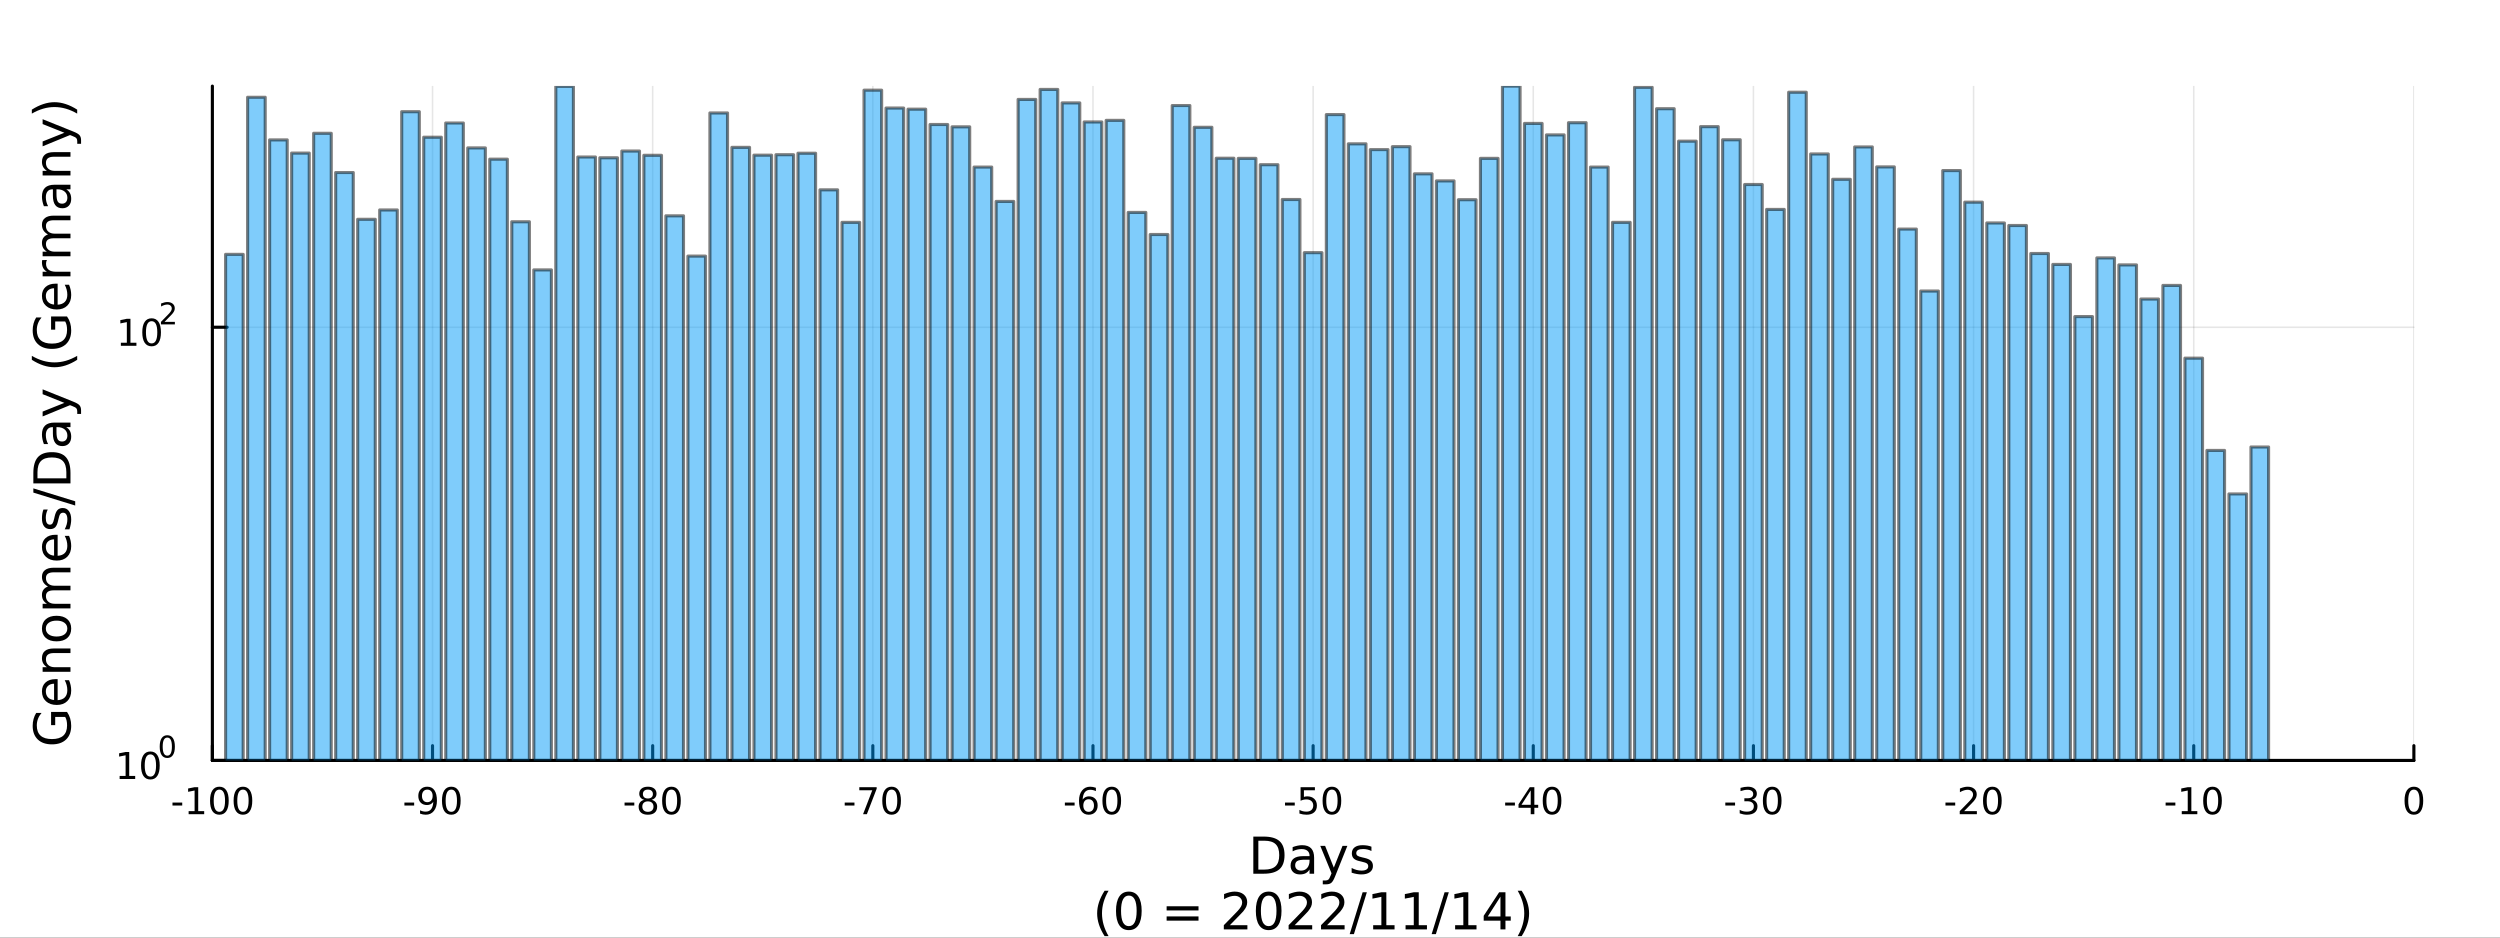 <?xml version="1.0" encoding="utf-8"?>
<svg xmlns="http://www.w3.org/2000/svg" xmlns:xlink="http://www.w3.org/1999/xlink" width="800" height="300" viewBox="0 0 3200 1200">
<rect x="0" y="0" width="3200" height="1200" fill="#333333" stroke="none"/>
<defs>
  <clipPath id="clip910">
    <rect x="0" y="0" width="3200" height="1200"/>
  </clipPath>
</defs>
<path clip-path="url(#clip910)" d="
M0 1200 L3200 1200 L3200 0 L0 0  Z
  " fill="#ffffff" fill-rule="evenodd" fill-opacity="1"/>
<defs>
  <clipPath id="clip911">
    <rect x="640" y="0" width="2241" height="1200"/>
  </clipPath>
</defs>
<path clip-path="url(#clip910)" d="
M271.839 973.368 L3089.76 973.368 L3089.76 110.236 L271.839 110.236  Z
  " fill="#ffffff" fill-rule="evenodd" fill-opacity="1"/>
<defs>
  <clipPath id="clip912">
    <rect x="271" y="110" width="2819" height="864"/>
  </clipPath>
</defs>
<polyline clip-path="url(#clip912)" style="stroke:#000000; stroke-linecap:round; stroke-linejoin:round; stroke-width:2; stroke-opacity:0.1; fill:none" points="
  271.839,973.368 271.839,110.236 
  "/>
<polyline clip-path="url(#clip912)" style="stroke:#000000; stroke-linecap:round; stroke-linejoin:round; stroke-width:2; stroke-opacity:0.1; fill:none" points="
  553.632,973.368 553.632,110.236 
  "/>
<polyline clip-path="url(#clip912)" style="stroke:#000000; stroke-linecap:round; stroke-linejoin:round; stroke-width:2; stroke-opacity:0.1; fill:none" points="
  835.424,973.368 835.424,110.236 
  "/>
<polyline clip-path="url(#clip912)" style="stroke:#000000; stroke-linecap:round; stroke-linejoin:round; stroke-width:2; stroke-opacity:0.1; fill:none" points="
  1117.22,973.368 1117.22,110.236 
  "/>
<polyline clip-path="url(#clip912)" style="stroke:#000000; stroke-linecap:round; stroke-linejoin:round; stroke-width:2; stroke-opacity:0.1; fill:none" points="
  1399.01,973.368 1399.01,110.236 
  "/>
<polyline clip-path="url(#clip912)" style="stroke:#000000; stroke-linecap:round; stroke-linejoin:round; stroke-width:2; stroke-opacity:0.1; fill:none" points="
  1680.8,973.368 1680.8,110.236 
  "/>
<polyline clip-path="url(#clip912)" style="stroke:#000000; stroke-linecap:round; stroke-linejoin:round; stroke-width:2; stroke-opacity:0.1; fill:none" points="
  1962.59,973.368 1962.59,110.236 
  "/>
<polyline clip-path="url(#clip912)" style="stroke:#000000; stroke-linecap:round; stroke-linejoin:round; stroke-width:2; stroke-opacity:0.1; fill:none" points="
  2244.39,973.368 2244.39,110.236 
  "/>
<polyline clip-path="url(#clip912)" style="stroke:#000000; stroke-linecap:round; stroke-linejoin:round; stroke-width:2; stroke-opacity:0.1; fill:none" points="
  2526.18,973.368 2526.18,110.236 
  "/>
<polyline clip-path="url(#clip912)" style="stroke:#000000; stroke-linecap:round; stroke-linejoin:round; stroke-width:2; stroke-opacity:0.1; fill:none" points="
  2807.97,973.368 2807.97,110.236 
  "/>
<polyline clip-path="url(#clip912)" style="stroke:#000000; stroke-linecap:round; stroke-linejoin:round; stroke-width:2; stroke-opacity:0.1; fill:none" points="
  3089.76,973.368 3089.76,110.236 
  "/>
<polyline clip-path="url(#clip910)" style="stroke:#000000; stroke-linecap:round; stroke-linejoin:round; stroke-width:4; stroke-opacity:1; fill:none" points="
  271.839,973.368 3089.76,973.368 
  "/>
<polyline clip-path="url(#clip910)" style="stroke:#000000; stroke-linecap:round; stroke-linejoin:round; stroke-width:4; stroke-opacity:1; fill:none" points="
  271.839,973.368 271.839,954.47 
  "/>
<polyline clip-path="url(#clip910)" style="stroke:#000000; stroke-linecap:round; stroke-linejoin:round; stroke-width:4; stroke-opacity:1; fill:none" points="
  553.632,973.368 553.632,954.47 
  "/>
<polyline clip-path="url(#clip910)" style="stroke:#000000; stroke-linecap:round; stroke-linejoin:round; stroke-width:4; stroke-opacity:1; fill:none" points="
  835.424,973.368 835.424,954.47 
  "/>
<polyline clip-path="url(#clip910)" style="stroke:#000000; stroke-linecap:round; stroke-linejoin:round; stroke-width:4; stroke-opacity:1; fill:none" points="
  1117.22,973.368 1117.22,954.47 
  "/>
<polyline clip-path="url(#clip910)" style="stroke:#000000; stroke-linecap:round; stroke-linejoin:round; stroke-width:4; stroke-opacity:1; fill:none" points="
  1399.01,973.368 1399.01,954.47 
  "/>
<polyline clip-path="url(#clip910)" style="stroke:#000000; stroke-linecap:round; stroke-linejoin:round; stroke-width:4; stroke-opacity:1; fill:none" points="
  1680.8,973.368 1680.8,954.47 
  "/>
<polyline clip-path="url(#clip910)" style="stroke:#000000; stroke-linecap:round; stroke-linejoin:round; stroke-width:4; stroke-opacity:1; fill:none" points="
  1962.59,973.368 1962.59,954.47 
  "/>
<polyline clip-path="url(#clip910)" style="stroke:#000000; stroke-linecap:round; stroke-linejoin:round; stroke-width:4; stroke-opacity:1; fill:none" points="
  2244.39,973.368 2244.39,954.47 
  "/>
<polyline clip-path="url(#clip910)" style="stroke:#000000; stroke-linecap:round; stroke-linejoin:round; stroke-width:4; stroke-opacity:1; fill:none" points="
  2526.18,973.368 2526.18,954.47 
  "/>
<polyline clip-path="url(#clip910)" style="stroke:#000000; stroke-linecap:round; stroke-linejoin:round; stroke-width:4; stroke-opacity:1; fill:none" points="
  2807.97,973.368 2807.97,954.47 
  "/>
<polyline clip-path="url(#clip910)" style="stroke:#000000; stroke-linecap:round; stroke-linejoin:round; stroke-width:4; stroke-opacity:1; fill:none" points="
  3089.76,973.368 3089.76,954.47 
  "/>
<path clip-path="url(#clip910)" d="M220.775 1027.28 L233.251 1027.28 L233.251 1031.08 L220.775 1031.08 L220.775 1027.28 Z" fill="#000000" fill-rule="evenodd" fill-opacity="1" /><path clip-path="url(#clip910)" d="M241.446 1038.23 L249.085 1038.23 L249.085 1011.87 L240.775 1013.53 L240.775 1009.27 L249.038 1007.61 L253.714 1007.61 L253.714 1038.23 L261.353 1038.23 L261.353 1042.17 L241.446 1042.17 L241.446 1038.23 Z" fill="#000000" fill-rule="evenodd" fill-opacity="1" /><path clip-path="url(#clip910)" d="M280.798 1010.69 Q277.186 1010.69 275.358 1014.25 Q273.552 1017.79 273.552 1024.92 Q273.552 1032.03 275.358 1035.59 Q277.186 1039.14 280.798 1039.14 Q284.432 1039.14 286.237 1035.59 Q288.066 1032.03 288.066 1024.92 Q288.066 1017.79 286.237 1014.25 Q284.432 1010.69 280.798 1010.69 M280.798 1006.98 Q286.608 1006.98 289.663 1011.59 Q292.742 1016.17 292.742 1024.92 Q292.742 1033.65 289.663 1038.26 Q286.608 1042.84 280.798 1042.84 Q274.987 1042.84 271.909 1038.26 Q268.853 1033.65 268.853 1024.92 Q268.853 1016.17 271.909 1011.59 Q274.987 1006.98 280.798 1006.98 Z" fill="#000000" fill-rule="evenodd" fill-opacity="1" /><path clip-path="url(#clip910)" d="M310.959 1010.69 Q307.348 1010.69 305.52 1014.25 Q303.714 1017.79 303.714 1024.92 Q303.714 1032.03 305.52 1035.59 Q307.348 1039.14 310.959 1039.14 Q314.594 1039.14 316.399 1035.59 Q318.228 1032.03 318.228 1024.92 Q318.228 1017.79 316.399 1014.25 Q314.594 1010.69 310.959 1010.69 M310.959 1006.98 Q316.77 1006.98 319.825 1011.59 Q322.904 1016.17 322.904 1024.92 Q322.904 1033.65 319.825 1038.26 Q316.77 1042.84 310.959 1042.84 Q305.149 1042.84 302.071 1038.26 Q299.015 1033.65 299.015 1024.92 Q299.015 1016.17 302.071 1011.59 Q305.149 1006.98 310.959 1006.98 Z" fill="#000000" fill-rule="evenodd" fill-opacity="1" /><path clip-path="url(#clip910)" d="M517.648 1027.28 L530.125 1027.28 L530.125 1031.08 L517.648 1031.08 L517.648 1027.28 Z" fill="#000000" fill-rule="evenodd" fill-opacity="1" /><path clip-path="url(#clip910)" d="M537.648 1041.45 L537.648 1037.19 Q539.407 1038.02 541.213 1038.46 Q543.018 1038.9 544.754 1038.9 Q549.384 1038.9 551.815 1035.8 Q554.268 1032.68 554.615 1026.33 Q553.273 1028.33 551.213 1029.39 Q549.153 1030.45 546.653 1030.45 Q541.467 1030.45 538.435 1027.33 Q535.426 1024.18 535.426 1018.74 Q535.426 1013.42 538.574 1010.2 Q541.722 1006.98 546.953 1006.98 Q552.949 1006.98 556.097 1011.59 Q559.268 1016.17 559.268 1024.92 Q559.268 1033.09 555.379 1037.98 Q551.514 1042.84 544.963 1042.84 Q543.203 1042.84 541.398 1042.49 Q539.592 1042.14 537.648 1041.45 M546.953 1026.8 Q550.102 1026.8 551.93 1024.64 Q553.782 1022.49 553.782 1018.74 Q553.782 1015.02 551.93 1012.86 Q550.102 1010.69 546.953 1010.69 Q543.805 1010.69 541.953 1012.86 Q540.125 1015.02 540.125 1018.74 Q540.125 1022.49 541.953 1024.64 Q543.805 1026.8 546.953 1026.8 Z" fill="#000000" fill-rule="evenodd" fill-opacity="1" /><path clip-path="url(#clip910)" d="M577.671 1010.69 Q574.06 1010.69 572.231 1014.25 Q570.426 1017.79 570.426 1024.92 Q570.426 1032.03 572.231 1035.59 Q574.06 1039.14 577.671 1039.14 Q581.305 1039.14 583.111 1035.59 Q584.939 1032.03 584.939 1024.92 Q584.939 1017.79 583.111 1014.25 Q581.305 1010.69 577.671 1010.69 M577.671 1006.98 Q583.481 1006.98 586.537 1011.59 Q589.615 1016.17 589.615 1024.92 Q589.615 1033.65 586.537 1038.26 Q583.481 1042.84 577.671 1042.84 Q571.861 1042.84 568.782 1038.26 Q565.727 1033.65 565.727 1024.92 Q565.727 1016.17 568.782 1011.59 Q571.861 1006.98 577.671 1006.98 Z" fill="#000000" fill-rule="evenodd" fill-opacity="1" /><path clip-path="url(#clip910)" d="M799.441 1027.28 L811.917 1027.28 L811.917 1031.08 L799.441 1031.08 L799.441 1027.28 Z" fill="#000000" fill-rule="evenodd" fill-opacity="1" /><path clip-path="url(#clip910)" d="M829.301 1025.76 Q825.968 1025.76 824.047 1027.54 Q822.149 1029.32 822.149 1032.45 Q822.149 1035.57 824.047 1037.35 Q825.968 1039.14 829.301 1039.14 Q832.635 1039.14 834.556 1037.35 Q836.477 1035.55 836.477 1032.45 Q836.477 1029.32 834.556 1027.54 Q832.658 1025.76 829.301 1025.76 M824.626 1023.77 Q821.616 1023.02 819.927 1020.96 Q818.26 1018.9 818.26 1015.94 Q818.26 1011.8 821.2 1009.39 Q824.163 1006.98 829.301 1006.98 Q834.463 1006.98 837.403 1009.39 Q840.343 1011.8 840.343 1015.94 Q840.343 1018.9 838.653 1020.96 Q836.987 1023.02 834.001 1023.77 Q837.38 1024.55 839.255 1026.84 Q841.153 1029.14 841.153 1032.45 Q841.153 1037.47 838.075 1040.15 Q835.019 1042.84 829.301 1042.84 Q823.584 1042.84 820.505 1040.15 Q817.45 1037.47 817.45 1032.45 Q817.45 1029.14 819.348 1026.84 Q821.246 1024.55 824.626 1023.77 M822.913 1016.38 Q822.913 1019.07 824.579 1020.57 Q826.269 1022.08 829.301 1022.08 Q832.311 1022.08 834.001 1020.57 Q835.713 1019.07 835.713 1016.38 Q835.713 1013.7 834.001 1012.19 Q832.311 1010.69 829.301 1010.69 Q826.269 1010.69 824.579 1012.19 Q822.913 1013.7 822.913 1016.38 Z" fill="#000000" fill-rule="evenodd" fill-opacity="1" /><path clip-path="url(#clip910)" d="M859.463 1010.69 Q855.852 1010.69 854.024 1014.25 Q852.218 1017.79 852.218 1024.92 Q852.218 1032.03 854.024 1035.59 Q855.852 1039.14 859.463 1039.14 Q863.098 1039.14 864.903 1035.59 Q866.732 1032.03 866.732 1024.92 Q866.732 1017.79 864.903 1014.25 Q863.098 1010.69 859.463 1010.69 M859.463 1006.98 Q865.274 1006.98 868.329 1011.59 Q871.408 1016.17 871.408 1024.92 Q871.408 1033.65 868.329 1038.26 Q865.274 1042.84 859.463 1042.84 Q853.653 1042.84 850.575 1038.26 Q847.519 1033.65 847.519 1024.92 Q847.519 1016.17 850.575 1011.59 Q853.653 1006.98 859.463 1006.98 Z" fill="#000000" fill-rule="evenodd" fill-opacity="1" /><path clip-path="url(#clip910)" d="M1081.23 1027.28 L1093.71 1027.28 L1093.71 1031.08 L1081.23 1031.08 L1081.23 1027.28 Z" fill="#000000" fill-rule="evenodd" fill-opacity="1" /><path clip-path="url(#clip910)" d="M1099.91 1007.61 L1122.14 1007.61 L1122.14 1009.6 L1109.59 1042.17 L1104.71 1042.17 L1116.51 1011.54 L1099.91 1011.54 L1099.91 1007.61 Z" fill="#000000" fill-rule="evenodd" fill-opacity="1" /><path clip-path="url(#clip910)" d="M1141.26 1010.69 Q1137.64 1010.69 1135.82 1014.25 Q1134.01 1017.79 1134.01 1024.92 Q1134.01 1032.03 1135.82 1035.59 Q1137.64 1039.14 1141.26 1039.14 Q1144.89 1039.14 1146.7 1035.59 Q1148.52 1032.03 1148.52 1024.92 Q1148.52 1017.79 1146.7 1014.25 Q1144.89 1010.69 1141.26 1010.69 M1141.26 1006.98 Q1147.07 1006.98 1150.12 1011.59 Q1153.2 1016.17 1153.2 1024.92 Q1153.2 1033.65 1150.12 1038.26 Q1147.07 1042.84 1141.26 1042.84 Q1135.45 1042.84 1132.37 1038.26 Q1129.31 1033.65 1129.31 1024.92 Q1129.31 1016.17 1132.37 1011.59 Q1135.45 1006.98 1141.26 1006.98 Z" fill="#000000" fill-rule="evenodd" fill-opacity="1" /><path clip-path="url(#clip910)" d="M1363.03 1027.28 L1375.5 1027.28 L1375.5 1031.08 L1363.03 1031.08 L1363.03 1027.28 Z" fill="#000000" fill-rule="evenodd" fill-opacity="1" /><path clip-path="url(#clip910)" d="M1393.47 1023.02 Q1390.32 1023.02 1388.47 1025.18 Q1386.64 1027.33 1386.64 1031.08 Q1386.64 1034.81 1388.47 1036.98 Q1390.32 1039.14 1393.47 1039.14 Q1396.61 1039.14 1398.44 1036.98 Q1400.29 1034.81 1400.29 1031.08 Q1400.29 1027.33 1398.44 1025.18 Q1396.61 1023.02 1393.47 1023.02 M1402.75 1008.37 L1402.75 1012.63 Q1400.99 1011.8 1399.18 1011.36 Q1397.4 1010.92 1395.64 1010.92 Q1391.01 1010.92 1388.56 1014.04 Q1386.13 1017.17 1385.78 1023.49 Q1387.15 1021.47 1389.21 1020.41 Q1391.27 1019.32 1393.74 1019.32 Q1398.95 1019.32 1401.96 1022.49 Q1404.99 1025.64 1404.99 1031.08 Q1404.99 1036.4 1401.84 1039.62 Q1398.7 1042.84 1393.47 1042.84 Q1387.47 1042.84 1384.3 1038.26 Q1381.13 1033.65 1381.13 1024.92 Q1381.13 1016.73 1385.02 1011.87 Q1388.9 1006.98 1395.46 1006.98 Q1397.22 1006.98 1399 1007.33 Q1400.8 1007.68 1402.75 1008.37 Z" fill="#000000" fill-rule="evenodd" fill-opacity="1" /><path clip-path="url(#clip910)" d="M1423.05 1010.69 Q1419.44 1010.69 1417.61 1014.25 Q1415.8 1017.79 1415.8 1024.92 Q1415.8 1032.03 1417.61 1035.59 Q1419.44 1039.14 1423.05 1039.14 Q1426.68 1039.14 1428.49 1035.59 Q1430.32 1032.03 1430.32 1024.92 Q1430.32 1017.79 1428.49 1014.25 Q1426.68 1010.69 1423.05 1010.69 M1423.05 1006.98 Q1428.86 1006.98 1431.91 1011.59 Q1434.99 1016.17 1434.99 1024.92 Q1434.99 1033.65 1431.91 1038.26 Q1428.86 1042.84 1423.05 1042.84 Q1417.24 1042.84 1414.16 1038.26 Q1411.1 1033.65 1411.1 1024.92 Q1411.1 1016.17 1414.16 1011.59 Q1417.24 1006.98 1423.05 1006.98 Z" fill="#000000" fill-rule="evenodd" fill-opacity="1" /><path clip-path="url(#clip910)" d="M1644.82 1027.28 L1657.29 1027.28 L1657.29 1031.08 L1644.82 1031.08 L1644.82 1027.28 Z" fill="#000000" fill-rule="evenodd" fill-opacity="1" /><path clip-path="url(#clip910)" d="M1664.73 1007.61 L1683.08 1007.61 L1683.08 1011.54 L1669.01 1011.54 L1669.01 1020.02 Q1670.03 1019.67 1671.04 1019.51 Q1672.06 1019.32 1673.08 1019.32 Q1678.87 1019.32 1682.25 1022.49 Q1685.63 1025.66 1685.63 1031.08 Q1685.63 1036.66 1682.16 1039.76 Q1678.68 1042.84 1672.36 1042.84 Q1670.19 1042.84 1667.92 1042.47 Q1665.67 1042.1 1663.27 1041.36 L1663.27 1036.66 Q1665.35 1037.79 1667.57 1038.35 Q1669.79 1038.9 1672.27 1038.9 Q1676.28 1038.9 1678.61 1036.8 Q1680.95 1034.69 1680.95 1031.08 Q1680.95 1027.47 1678.61 1025.36 Q1676.28 1023.26 1672.27 1023.26 Q1670.4 1023.26 1668.52 1023.67 Q1666.67 1024.09 1664.73 1024.97 L1664.73 1007.61 Z" fill="#000000" fill-rule="evenodd" fill-opacity="1" /><path clip-path="url(#clip910)" d="M1704.84 1010.69 Q1701.23 1010.69 1699.4 1014.25 Q1697.6 1017.79 1697.6 1024.92 Q1697.6 1032.03 1699.4 1035.59 Q1701.23 1039.14 1704.84 1039.14 Q1708.47 1039.14 1710.28 1035.59 Q1712.11 1032.03 1712.11 1024.92 Q1712.11 1017.79 1710.28 1014.25 Q1708.47 1010.69 1704.84 1010.69 M1704.84 1006.98 Q1710.65 1006.98 1713.71 1011.59 Q1716.79 1016.17 1716.79 1024.92 Q1716.79 1033.65 1713.71 1038.26 Q1710.65 1042.84 1704.84 1042.84 Q1699.03 1042.84 1695.95 1038.26 Q1692.9 1033.65 1692.9 1024.92 Q1692.9 1016.17 1695.95 1011.59 Q1699.03 1006.98 1704.84 1006.98 Z" fill="#000000" fill-rule="evenodd" fill-opacity="1" /><path clip-path="url(#clip910)" d="M1926.61 1027.28 L1939.09 1027.28 L1939.09 1031.08 L1926.61 1031.08 L1926.61 1027.28 Z" fill="#000000" fill-rule="evenodd" fill-opacity="1" /><path clip-path="url(#clip910)" d="M1959.32 1011.68 L1947.51 1030.13 L1959.32 1030.13 L1959.32 1011.68 M1958.09 1007.61 L1963.97 1007.61 L1963.97 1030.13 L1968.9 1030.13 L1968.9 1034.02 L1963.97 1034.02 L1963.97 1042.17 L1959.32 1042.17 L1959.32 1034.02 L1943.72 1034.02 L1943.72 1029.51 L1958.09 1007.61 Z" fill="#000000" fill-rule="evenodd" fill-opacity="1" /><path clip-path="url(#clip910)" d="M1986.63 1010.69 Q1983.02 1010.69 1981.19 1014.25 Q1979.39 1017.79 1979.39 1024.92 Q1979.39 1032.03 1981.19 1035.59 Q1983.02 1039.14 1986.63 1039.14 Q1990.27 1039.14 1992.07 1035.59 Q1993.9 1032.03 1993.9 1024.92 Q1993.9 1017.79 1992.07 1014.25 Q1990.27 1010.69 1986.63 1010.69 M1986.63 1006.98 Q1992.44 1006.98 1995.5 1011.59 Q1998.58 1016.17 1998.58 1024.92 Q1998.58 1033.65 1995.5 1038.26 Q1992.44 1042.84 1986.63 1042.84 Q1980.82 1042.84 1977.74 1038.26 Q1974.69 1033.65 1974.69 1024.92 Q1974.69 1016.17 1977.74 1011.59 Q1980.82 1006.98 1986.63 1006.98 Z" fill="#000000" fill-rule="evenodd" fill-opacity="1" /><path clip-path="url(#clip910)" d="M2208.4 1027.28 L2220.88 1027.28 L2220.88 1031.08 L2208.4 1031.08 L2208.4 1027.28 Z" fill="#000000" fill-rule="evenodd" fill-opacity="1" /><path clip-path="url(#clip910)" d="M2242.43 1023.53 Q2245.79 1024.25 2247.66 1026.52 Q2249.56 1028.79 2249.56 1032.12 Q2249.56 1037.24 2246.04 1040.04 Q2242.52 1042.84 2236.04 1042.84 Q2233.87 1042.84 2231.55 1042.4 Q2229.26 1041.98 2226.81 1041.13 L2226.81 1036.61 Q2228.75 1037.75 2231.06 1038.33 Q2233.38 1038.9 2235.9 1038.9 Q2240.3 1038.9 2242.59 1037.17 Q2244.91 1035.43 2244.91 1032.12 Q2244.91 1029.07 2242.75 1027.35 Q2240.62 1025.62 2236.81 1025.62 L2232.78 1025.62 L2232.78 1021.77 L2236.99 1021.77 Q2240.44 1021.77 2242.27 1020.41 Q2244.1 1019.02 2244.1 1016.43 Q2244.1 1013.77 2242.2 1012.35 Q2240.32 1010.92 2236.81 1010.92 Q2234.88 1010.92 2232.69 1011.33 Q2230.49 1011.75 2227.85 1012.63 L2227.85 1008.46 Q2230.51 1007.72 2232.82 1007.35 Q2235.16 1006.98 2237.22 1006.98 Q2242.55 1006.98 2245.65 1009.41 Q2248.75 1011.82 2248.75 1015.94 Q2248.75 1018.81 2247.11 1020.8 Q2245.46 1022.77 2242.43 1023.53 Z" fill="#000000" fill-rule="evenodd" fill-opacity="1" /><path clip-path="url(#clip910)" d="M2268.43 1010.69 Q2264.81 1010.69 2262.99 1014.25 Q2261.18 1017.79 2261.18 1024.92 Q2261.18 1032.03 2262.99 1035.59 Q2264.81 1039.14 2268.43 1039.14 Q2272.06 1039.14 2273.87 1035.59 Q2275.69 1032.03 2275.69 1024.92 Q2275.69 1017.79 2273.87 1014.25 Q2272.06 1010.69 2268.43 1010.69 M2268.43 1006.98 Q2274.24 1006.98 2277.29 1011.59 Q2280.37 1016.17 2280.37 1024.92 Q2280.37 1033.65 2277.29 1038.26 Q2274.24 1042.84 2268.43 1042.84 Q2262.62 1042.84 2259.54 1038.26 Q2256.48 1033.65 2256.48 1024.92 Q2256.48 1016.17 2259.54 1011.59 Q2262.62 1006.98 2268.43 1006.98 Z" fill="#000000" fill-rule="evenodd" fill-opacity="1" /><path clip-path="url(#clip910)" d="M2490.2 1027.28 L2502.67 1027.28 L2502.67 1031.08 L2490.2 1031.08 L2490.2 1027.28 Z" fill="#000000" fill-rule="evenodd" fill-opacity="1" /><path clip-path="url(#clip910)" d="M2514.08 1038.23 L2530.4 1038.23 L2530.4 1042.17 L2508.46 1042.17 L2508.46 1038.23 Q2511.12 1035.48 2515.7 1030.85 Q2520.31 1026.2 2521.49 1024.85 Q2523.74 1022.33 2524.62 1020.59 Q2525.52 1018.83 2525.52 1017.14 Q2525.52 1014.39 2523.57 1012.65 Q2521.65 1010.92 2518.55 1010.92 Q2516.35 1010.92 2513.9 1011.68 Q2511.47 1012.45 2508.69 1014 L2508.69 1009.27 Q2511.51 1008.14 2513.97 1007.56 Q2516.42 1006.98 2518.46 1006.98 Q2523.83 1006.98 2527.02 1009.67 Q2530.22 1012.35 2530.22 1016.84 Q2530.22 1018.97 2529.41 1020.89 Q2528.62 1022.79 2526.51 1025.39 Q2525.94 1026.06 2522.83 1029.27 Q2519.73 1032.47 2514.08 1038.23 Z" fill="#000000" fill-rule="evenodd" fill-opacity="1" /><path clip-path="url(#clip910)" d="M2550.22 1010.69 Q2546.61 1010.69 2544.78 1014.25 Q2542.97 1017.79 2542.97 1024.92 Q2542.97 1032.03 2544.78 1035.59 Q2546.61 1039.14 2550.22 1039.14 Q2553.85 1039.14 2555.66 1035.59 Q2557.49 1032.03 2557.49 1024.92 Q2557.49 1017.79 2555.66 1014.25 Q2553.85 1010.69 2550.22 1010.69 M2550.22 1006.98 Q2556.03 1006.98 2559.08 1011.59 Q2562.16 1016.17 2562.16 1024.92 Q2562.16 1033.65 2559.08 1038.26 Q2556.03 1042.84 2550.22 1042.84 Q2544.41 1042.84 2541.33 1038.26 Q2538.27 1033.65 2538.27 1024.92 Q2538.27 1016.17 2541.33 1011.59 Q2544.41 1006.98 2550.22 1006.98 Z" fill="#000000" fill-rule="evenodd" fill-opacity="1" /><path clip-path="url(#clip910)" d="M2771.99 1027.28 L2784.46 1027.28 L2784.46 1031.08 L2771.99 1031.08 L2771.99 1027.28 Z" fill="#000000" fill-rule="evenodd" fill-opacity="1" /><path clip-path="url(#clip910)" d="M2792.66 1038.23 L2800.3 1038.23 L2800.3 1011.87 L2791.99 1013.53 L2791.99 1009.27 L2800.25 1007.61 L2804.93 1007.61 L2804.93 1038.23 L2812.57 1038.23 L2812.57 1042.17 L2792.66 1042.17 L2792.66 1038.23 Z" fill="#000000" fill-rule="evenodd" fill-opacity="1" /><path clip-path="url(#clip910)" d="M2832.01 1010.69 Q2828.4 1010.69 2826.57 1014.25 Q2824.77 1017.79 2824.77 1024.92 Q2824.77 1032.03 2826.57 1035.59 Q2828.4 1039.14 2832.01 1039.14 Q2835.64 1039.14 2837.45 1035.59 Q2839.28 1032.03 2839.28 1024.92 Q2839.28 1017.79 2837.45 1014.25 Q2835.64 1010.69 2832.01 1010.69 M2832.01 1006.98 Q2837.82 1006.98 2840.88 1011.59 Q2843.95 1016.17 2843.95 1024.92 Q2843.95 1033.65 2840.88 1038.26 Q2837.82 1042.84 2832.01 1042.84 Q2826.2 1042.84 2823.12 1038.26 Q2820.07 1033.65 2820.07 1024.92 Q2820.07 1016.17 2823.12 1011.59 Q2826.2 1006.98 2832.01 1006.98 Z" fill="#000000" fill-rule="evenodd" fill-opacity="1" /><path clip-path="url(#clip910)" d="M3089.76 1010.69 Q3086.15 1010.69 3084.32 1014.25 Q3082.52 1017.79 3082.52 1024.92 Q3082.52 1032.03 3084.32 1035.59 Q3086.15 1039.14 3089.76 1039.14 Q3093.4 1039.14 3095.2 1035.59 Q3097.03 1032.03 3097.03 1024.92 Q3097.03 1017.79 3095.2 1014.25 Q3093.4 1010.69 3089.76 1010.69 M3089.76 1006.98 Q3095.57 1006.98 3098.63 1011.59 Q3101.71 1016.17 3101.71 1024.92 Q3101.71 1033.65 3098.63 1038.26 Q3095.57 1042.84 3089.76 1042.84 Q3083.95 1042.84 3080.87 1038.26 Q3077.82 1033.65 3077.82 1024.92 Q3077.82 1016.17 3080.87 1011.59 Q3083.95 1006.98 3089.76 1006.98 Z" fill="#000000" fill-rule="evenodd" fill-opacity="1" /><path clip-path="url(#clip910)" d="M1610.68 1076.12 L1610.68 1113.07 L1618.45 1113.07 Q1628.28 1113.07 1632.84 1108.61 Q1637.42 1104.16 1637.42 1094.54 Q1637.42 1085 1632.84 1080.57 Q1628.28 1076.12 1618.45 1076.12 L1610.68 1076.12 M1604.25 1070.83 L1617.46 1070.83 Q1631.28 1070.83 1637.74 1076.59 Q1644.2 1082.32 1644.2 1094.54 Q1644.2 1106.83 1637.71 1112.59 Q1631.21 1118.35 1617.46 1118.35 L1604.25 1118.35 L1604.25 1070.83 Z" fill="#000000" fill-rule="evenodd" fill-opacity="1" /><path clip-path="url(#clip910)" d="M1670.39 1100.43 Q1663.3 1100.43 1660.56 1102.06 Q1657.82 1103.68 1657.82 1107.59 Q1657.82 1110.71 1659.86 1112.56 Q1661.93 1114.37 1665.46 1114.37 Q1670.33 1114.37 1673.26 1110.94 Q1676.22 1107.47 1676.22 1101.74 L1676.22 1100.43 L1670.39 1100.43 M1682.07 1098.01 L1682.07 1118.35 L1676.22 1118.35 L1676.22 1112.94 Q1674.21 1116.19 1671.22 1117.75 Q1668.23 1119.27 1663.9 1119.27 Q1658.43 1119.27 1655.18 1116.22 Q1651.96 1113.13 1651.96 1107.98 Q1651.96 1101.96 1655.98 1098.9 Q1660.02 1095.85 1668.01 1095.85 L1676.22 1095.85 L1676.22 1095.28 Q1676.22 1091.23 1673.54 1089.04 Q1670.9 1086.81 1666.1 1086.81 Q1663.04 1086.81 1660.14 1087.54 Q1657.25 1088.27 1654.57 1089.74 L1654.57 1084.33 Q1657.79 1083.09 1660.81 1082.48 Q1663.84 1081.84 1666.7 1081.84 Q1674.44 1081.84 1678.26 1085.85 Q1682.07 1089.87 1682.07 1098.01 Z" fill="#000000" fill-rule="evenodd" fill-opacity="1" /><path clip-path="url(#clip910)" d="M1708.97 1121.66 Q1706.49 1128.03 1704.13 1129.97 Q1701.78 1131.91 1697.83 1131.91 L1693.15 1131.91 L1693.15 1127.01 L1696.59 1127.01 Q1699.01 1127.01 1700.34 1125.86 Q1701.68 1124.72 1703.3 1120.45 L1704.35 1117.78 L1689.94 1082.7 L1696.14 1082.7 L1707.28 1110.59 L1718.42 1082.7 L1724.63 1082.7 L1708.97 1121.66 Z" fill="#000000" fill-rule="evenodd" fill-opacity="1" /><path clip-path="url(#clip910)" d="M1755.44 1083.75 L1755.44 1089.29 Q1752.96 1088.02 1750.28 1087.38 Q1747.61 1086.75 1744.75 1086.75 Q1740.38 1086.75 1738.19 1088.08 Q1736.02 1089.42 1736.02 1092.09 Q1736.02 1094.13 1737.58 1095.31 Q1739.14 1096.45 1743.85 1097.5 L1745.86 1097.95 Q1752.1 1099.29 1754.71 1101.74 Q1757.35 1104.16 1757.35 1108.52 Q1757.35 1113.48 1753.4 1116.38 Q1749.49 1119.27 1742.61 1119.27 Q1739.75 1119.27 1736.63 1118.7 Q1733.54 1118.16 1730.1 1117.05 L1730.1 1111 Q1733.35 1112.69 1736.5 1113.55 Q1739.65 1114.37 1742.74 1114.37 Q1746.88 1114.37 1749.11 1112.97 Q1751.33 1111.54 1751.33 1108.96 Q1751.33 1106.58 1749.71 1105.3 Q1748.12 1104.03 1742.68 1102.85 L1740.64 1102.37 Q1735.2 1101.23 1732.78 1098.87 Q1730.36 1096.49 1730.36 1092.35 Q1730.36 1087.32 1733.92 1084.58 Q1737.49 1081.84 1744.04 1081.84 Q1747.29 1081.84 1750.16 1082.32 Q1753.02 1082.8 1755.44 1083.75 Z" fill="#000000" fill-rule="evenodd" fill-opacity="1" /><path clip-path="url(#clip910)" d="M1418.96 1140.17 Q1414.7 1147.49 1412.63 1154.65 Q1410.56 1161.81 1410.56 1169.17 Q1410.56 1176.52 1412.63 1183.74 Q1414.73 1190.94 1418.96 1198.23 L1413.87 1198.23 Q1409.1 1190.75 1406.71 1183.52 Q1404.35 1176.3 1404.35 1169.17 Q1404.35 1162.07 1406.71 1154.87 Q1409.07 1147.68 1413.87 1140.17 L1418.96 1140.17 Z" fill="#000000" fill-rule="evenodd" fill-opacity="1" /><path clip-path="url(#clip910)" d="M1444.9 1146.34 Q1439.94 1146.34 1437.42 1151.25 Q1434.94 1156.12 1434.94 1165.92 Q1434.94 1175.69 1437.42 1180.59 Q1439.94 1185.46 1444.9 1185.46 Q1449.9 1185.46 1452.38 1180.59 Q1454.9 1175.69 1454.9 1165.92 Q1454.9 1156.12 1452.38 1151.25 Q1449.9 1146.34 1444.9 1146.34 M1444.9 1141.25 Q1452.89 1141.25 1457.09 1147.59 Q1461.33 1153.89 1461.33 1165.92 Q1461.33 1177.92 1457.09 1184.25 Q1452.89 1190.55 1444.9 1190.55 Q1436.92 1190.55 1432.68 1184.25 Q1428.48 1177.92 1428.48 1165.92 Q1428.48 1153.89 1432.68 1147.59 Q1436.92 1141.25 1444.9 1141.25 Z" fill="#000000" fill-rule="evenodd" fill-opacity="1" /><path clip-path="url(#clip910)" d="M1493.28 1160.03 L1534.09 1160.03 L1534.09 1165.38 L1493.28 1165.38 L1493.28 1160.03 M1493.28 1173.02 L1534.09 1173.02 L1534.09 1178.43 L1493.28 1178.43 L1493.28 1173.02 Z" fill="#000000" fill-rule="evenodd" fill-opacity="1" /><path clip-path="url(#clip910)" d="M1574.22 1184.22 L1596.66 1184.22 L1596.66 1189.63 L1566.49 1189.63 L1566.49 1184.22 Q1570.15 1180.43 1576.45 1174.07 Q1582.79 1167.67 1584.41 1165.82 Q1587.5 1162.35 1588.71 1159.97 Q1589.95 1157.55 1589.95 1155.23 Q1589.95 1151.44 1587.27 1149.05 Q1584.63 1146.66 1580.37 1146.66 Q1577.34 1146.66 1573.97 1147.71 Q1570.63 1148.76 1566.81 1150.9 L1566.81 1144.4 Q1570.69 1142.84 1574.06 1142.05 Q1577.44 1141.25 1580.24 1141.25 Q1587.62 1141.25 1592.02 1144.94 Q1596.41 1148.64 1596.41 1154.81 Q1596.41 1157.74 1595.29 1160.38 Q1594.21 1162.99 1591.32 1166.56 Q1590.52 1167.48 1586.25 1171.9 Q1581.99 1176.3 1574.22 1184.22 Z" fill="#000000" fill-rule="evenodd" fill-opacity="1" /><path clip-path="url(#clip910)" d="M1623.91 1146.34 Q1618.94 1146.34 1616.43 1151.25 Q1613.95 1156.12 1613.95 1165.92 Q1613.95 1175.69 1616.43 1180.59 Q1618.94 1185.46 1623.91 1185.46 Q1628.91 1185.46 1631.39 1180.59 Q1633.9 1175.69 1633.9 1165.92 Q1633.9 1156.12 1631.39 1151.25 Q1628.91 1146.34 1623.91 1146.34 M1623.91 1141.25 Q1631.9 1141.25 1636.1 1147.59 Q1640.33 1153.89 1640.33 1165.92 Q1640.33 1177.92 1636.1 1184.25 Q1631.9 1190.55 1623.91 1190.55 Q1615.92 1190.55 1611.69 1184.25 Q1607.48 1177.92 1607.48 1165.92 Q1607.48 1153.89 1611.69 1147.59 Q1615.92 1141.25 1623.91 1141.25 Z" fill="#000000" fill-rule="evenodd" fill-opacity="1" /><path clip-path="url(#clip910)" d="M1657.17 1184.22 L1679.61 1184.22 L1679.61 1189.63 L1649.43 1189.63 L1649.43 1184.22 Q1653.09 1180.43 1659.4 1174.07 Q1665.73 1167.67 1667.35 1165.82 Q1670.44 1162.35 1671.65 1159.97 Q1672.89 1157.55 1672.89 1155.23 Q1672.89 1151.44 1670.22 1149.05 Q1667.58 1146.66 1663.31 1146.66 Q1660.29 1146.66 1656.91 1147.71 Q1653.57 1148.76 1649.75 1150.9 L1649.75 1144.4 Q1653.64 1142.84 1657.01 1142.05 Q1660.38 1141.25 1663.18 1141.25 Q1670.57 1141.25 1674.96 1144.94 Q1679.35 1148.64 1679.35 1154.81 Q1679.35 1157.74 1678.24 1160.38 Q1677.16 1162.99 1674.26 1166.56 Q1673.47 1167.48 1669.2 1171.9 Q1664.93 1176.3 1657.17 1184.22 Z" fill="#000000" fill-rule="evenodd" fill-opacity="1" /><path clip-path="url(#clip910)" d="M1698.64 1184.22 L1721.08 1184.22 L1721.08 1189.63 L1690.91 1189.63 L1690.91 1184.22 Q1694.57 1180.43 1700.87 1174.07 Q1707.2 1167.67 1708.83 1165.82 Q1711.91 1162.35 1713.12 1159.97 Q1714.36 1157.55 1714.36 1155.23 Q1714.36 1151.44 1711.69 1149.05 Q1709.05 1146.66 1704.78 1146.66 Q1701.76 1146.66 1698.39 1147.71 Q1695.04 1148.76 1691.23 1150.9 L1691.23 1144.4 Q1695.11 1142.84 1698.48 1142.05 Q1701.86 1141.25 1704.66 1141.25 Q1712.04 1141.25 1716.43 1144.94 Q1720.83 1148.64 1720.83 1154.81 Q1720.83 1157.74 1719.71 1160.38 Q1718.63 1162.99 1715.73 1166.56 Q1714.94 1167.48 1710.67 1171.9 Q1706.41 1176.3 1698.64 1184.22 Z" fill="#000000" fill-rule="evenodd" fill-opacity="1" /><path clip-path="url(#clip910)" d="M1744.16 1142.11 L1749.57 1142.11 L1733.02 1195.68 L1727.61 1195.68 L1744.16 1142.11 Z" fill="#000000" fill-rule="evenodd" fill-opacity="1" /><path clip-path="url(#clip910)" d="M1757.65 1184.22 L1768.15 1184.22 L1768.15 1147.97 L1756.73 1150.26 L1756.73 1144.4 L1768.09 1142.11 L1774.52 1142.11 L1774.52 1184.22 L1785.02 1184.22 L1785.02 1189.63 L1757.65 1189.63 L1757.65 1184.22 Z" fill="#000000" fill-rule="evenodd" fill-opacity="1" /><path clip-path="url(#clip910)" d="M1799.12 1184.22 L1809.63 1184.22 L1809.63 1147.97 L1798.2 1150.26 L1798.2 1144.4 L1809.56 1142.11 L1815.99 1142.11 L1815.99 1184.22 L1826.5 1184.22 L1826.5 1189.63 L1799.12 1189.63 L1799.12 1184.22 Z" fill="#000000" fill-rule="evenodd" fill-opacity="1" /><path clip-path="url(#clip910)" d="M1849.06 1142.11 L1854.47 1142.11 L1837.92 1195.68 L1832.51 1195.68 L1849.06 1142.11 Z" fill="#000000" fill-rule="evenodd" fill-opacity="1" /><path clip-path="url(#clip910)" d="M1862.56 1184.22 L1873.06 1184.22 L1873.06 1147.97 L1861.64 1150.26 L1861.64 1144.4 L1873 1142.11 L1879.43 1142.11 L1879.43 1184.22 L1889.93 1184.22 L1889.93 1189.63 L1862.56 1189.63 L1862.56 1184.22 Z" fill="#000000" fill-rule="evenodd" fill-opacity="1" /><path clip-path="url(#clip910)" d="M1920.58 1147.71 L1904.35 1173.08 L1920.58 1173.08 L1920.58 1147.71 M1918.89 1142.11 L1926.98 1142.11 L1926.98 1173.08 L1933.76 1173.08 L1933.76 1178.43 L1926.98 1178.43 L1926.98 1189.63 L1920.58 1189.63 L1920.58 1178.43 L1899.13 1178.43 L1899.13 1172.22 L1918.89 1142.11 Z" fill="#000000" fill-rule="evenodd" fill-opacity="1" /><path clip-path="url(#clip910)" d="M1942.64 1140.17 L1947.73 1140.17 Q1952.51 1147.68 1954.86 1154.87 Q1957.25 1162.07 1957.25 1169.17 Q1957.25 1176.3 1954.86 1183.52 Q1952.51 1190.75 1947.73 1198.23 L1942.64 1198.23 Q1946.87 1190.94 1948.94 1183.74 Q1951.04 1176.52 1951.04 1169.17 Q1951.04 1161.81 1948.94 1154.65 Q1946.87 1147.49 1942.64 1140.17 Z" fill="#000000" fill-rule="evenodd" fill-opacity="1" /><polyline clip-path="url(#clip912)" style="stroke:#000000; stroke-linecap:round; stroke-linejoin:round; stroke-width:2; stroke-opacity:0.1; fill:none" points="
  271.839,973.368 3089.76,973.368 
  "/>
<polyline clip-path="url(#clip912)" style="stroke:#000000; stroke-linecap:round; stroke-linejoin:round; stroke-width:2; stroke-opacity:0.1; fill:none" points="
  271.839,418.883 3089.76,418.883 
  "/>
<polyline clip-path="url(#clip910)" style="stroke:#000000; stroke-linecap:round; stroke-linejoin:round; stroke-width:4; stroke-opacity:1; fill:none" points="
  271.839,973.368 271.839,110.236 
  "/>
<polyline clip-path="url(#clip910)" style="stroke:#000000; stroke-linecap:round; stroke-linejoin:round; stroke-width:4; stroke-opacity:1; fill:none" points="
  271.839,973.368 290.737,973.368 
  "/>
<polyline clip-path="url(#clip910)" style="stroke:#000000; stroke-linecap:round; stroke-linejoin:round; stroke-width:4; stroke-opacity:1; fill:none" points="
  271.839,418.883 290.737,418.883 
  "/>
<path clip-path="url(#clip910)" d="M153.134 993.16 L160.772 993.16 L160.772 966.795 L152.462 968.461 L152.462 964.202 L160.726 962.535 L165.402 962.535 L165.402 993.16 L173.041 993.16 L173.041 997.095 L153.134 997.095 L153.134 993.16 Z" fill="#000000" fill-rule="evenodd" fill-opacity="1" /><path clip-path="url(#clip910)" d="M192.485 965.614 Q188.874 965.614 187.045 969.179 Q185.24 972.72 185.24 979.85 Q185.24 986.956 187.045 990.521 Q188.874 994.063 192.485 994.063 Q196.119 994.063 197.925 990.521 Q199.754 986.956 199.754 979.85 Q199.754 972.72 197.925 969.179 Q196.119 965.614 192.485 965.614 M192.485 961.91 Q198.295 961.91 201.351 966.517 Q204.43 971.1 204.43 979.85 Q204.43 988.577 201.351 993.183 Q198.295 997.767 192.485 997.767 Q186.675 997.767 183.596 993.183 Q180.541 988.577 180.541 979.85 Q180.541 971.1 183.596 966.517 Q186.675 961.91 192.485 961.91 Z" fill="#000000" fill-rule="evenodd" fill-opacity="1" /><path clip-path="url(#clip910)" d="M214.134 944.106 Q211.2 944.106 209.715 947.003 Q208.248 949.88 208.248 955.673 Q208.248 961.447 209.715 964.344 Q211.2 967.221 214.134 967.221 Q217.087 967.221 218.554 964.344 Q220.04 961.447 220.04 955.673 Q220.04 949.88 218.554 947.003 Q217.087 944.106 214.134 944.106 M214.134 941.097 Q218.855 941.097 221.338 944.84 Q223.839 948.564 223.839 955.673 Q223.839 962.764 221.338 966.506 Q218.855 970.23 214.134 970.23 Q209.414 970.23 206.912 966.506 Q204.43 962.764 204.43 955.673 Q204.43 948.564 206.912 944.84 Q209.414 941.097 214.134 941.097 Z" fill="#000000" fill-rule="evenodd" fill-opacity="1" /><path clip-path="url(#clip910)" d="M154.713 438.676 L162.352 438.676 L162.352 412.31 L154.042 413.977 L154.042 409.717 L162.306 408.051 L166.982 408.051 L166.982 438.676 L174.621 438.676 L174.621 442.611 L154.713 442.611 L154.713 438.676 Z" fill="#000000" fill-rule="evenodd" fill-opacity="1" /><path clip-path="url(#clip910)" d="M194.065 411.129 Q190.454 411.129 188.625 414.694 Q186.82 418.236 186.82 425.365 Q186.82 432.472 188.625 436.037 Q190.454 439.578 194.065 439.578 Q197.699 439.578 199.505 436.037 Q201.334 432.472 201.334 425.365 Q201.334 418.236 199.505 414.694 Q197.699 411.129 194.065 411.129 M194.065 407.426 Q199.875 407.426 202.931 412.032 Q206.009 416.615 206.009 425.365 Q206.009 434.092 202.931 438.699 Q199.875 443.282 194.065 443.282 Q188.255 443.282 185.176 438.699 Q182.121 434.092 182.121 425.365 Q182.121 416.615 185.176 412.032 Q188.255 407.426 194.065 407.426 Z" fill="#000000" fill-rule="evenodd" fill-opacity="1" /><path clip-path="url(#clip910)" d="M210.58 412.003 L223.839 412.003 L223.839 415.2 L206.009 415.2 L206.009 412.003 Q208.172 409.765 211.896 406.003 Q215.639 402.223 216.598 401.132 Q218.423 399.082 219.137 397.671 Q219.871 396.242 219.871 394.869 Q219.871 392.631 218.291 391.22 Q216.73 389.81 214.21 389.81 Q212.423 389.81 210.429 390.43 Q208.454 391.051 206.198 392.311 L206.198 388.474 Q208.492 387.553 210.486 387.083 Q212.479 386.612 214.134 386.612 Q218.498 386.612 221.093 388.794 Q223.689 390.976 223.689 394.625 Q223.689 396.355 223.03 397.916 Q222.391 399.458 220.68 401.565 Q220.209 402.11 217.689 404.724 Q215.169 407.32 210.58 412.003 Z" fill="#000000" fill-rule="evenodd" fill-opacity="1" /><path clip-path="url(#clip910)" d="M83.427 917.649 L70.664 917.649 L70.664 928.153 L65.38 928.153 L65.38 911.283 L85.782 911.283 Q88.424 915.007 89.793 919.495 Q91.129 923.983 91.129 929.076 Q91.129 940.216 84.636 946.518 Q78.111 952.788 66.494 952.788 Q54.845 952.788 48.352 946.518 Q41.827 940.216 41.827 929.076 Q41.827 924.429 42.973 920.259 Q44.119 916.058 46.347 912.525 L53.19 912.525 Q50.166 916.09 48.638 920.1 Q47.11 924.11 47.11 928.535 Q47.11 937.256 51.98 941.648 Q56.85 946.008 66.494 946.008 Q76.106 946.008 80.976 941.648 Q85.846 937.256 85.846 928.535 Q85.846 925.129 85.273 922.455 Q84.668 919.782 83.427 917.649 Z" fill="#000000" fill-rule="evenodd" fill-opacity="1" /><path clip-path="url(#clip910)" d="M70.918 869.302 L73.783 869.302 L73.783 896.229 Q79.83 895.847 83.013 892.6 Q86.164 889.322 86.164 883.497 Q86.164 880.123 85.337 876.972 Q84.509 873.789 82.854 870.67 L88.392 870.67 Q89.729 873.821 90.429 877.131 Q91.129 880.442 91.129 883.847 Q91.129 892.377 86.164 897.374 Q81.199 902.34 72.732 902.34 Q63.98 902.34 58.855 897.629 Q53.699 892.887 53.699 884.866 Q53.699 877.673 58.346 873.503 Q62.961 869.302 70.918 869.302 M69.2 875.158 Q64.393 875.222 61.529 877.864 Q58.664 880.473 58.664 884.802 Q58.664 889.704 61.433 892.664 Q64.202 895.592 69.231 896.038 L69.2 875.158 Z" fill="#000000" fill-rule="evenodd" fill-opacity="1" /><path clip-path="url(#clip910)" d="M68.69 830.057 L90.206 830.057 L90.206 835.914 L68.881 835.914 Q63.82 835.914 61.306 837.887 Q58.791 839.86 58.791 843.807 Q58.791 848.549 61.815 851.287 Q64.839 854.024 70.059 854.024 L90.206 854.024 L90.206 859.912 L54.558 859.912 L54.558 854.024 L60.096 854.024 Q56.882 851.923 55.29 849.091 Q53.699 846.226 53.699 842.502 Q53.699 836.359 57.518 833.208 Q61.306 830.057 68.69 830.057 Z" fill="#000000" fill-rule="evenodd" fill-opacity="1" /><path clip-path="url(#clip910)" d="M58.664 804.562 Q58.664 809.273 62.356 812.01 Q66.017 814.748 72.414 814.748 Q78.812 814.748 82.504 812.042 Q86.164 809.305 86.164 804.562 Q86.164 799.884 82.472 797.146 Q78.78 794.409 72.414 794.409 Q66.08 794.409 62.388 797.146 Q58.664 799.884 58.664 804.562 M53.699 804.562 Q53.699 796.924 58.664 792.563 Q63.63 788.203 72.414 788.203 Q81.167 788.203 86.164 792.563 Q91.129 796.924 91.129 804.562 Q91.129 812.233 86.164 816.594 Q81.167 820.922 72.414 820.922 Q63.63 820.922 58.664 816.594 Q53.699 812.233 53.699 804.562 Z" fill="#000000" fill-rule="evenodd" fill-opacity="1" /><path clip-path="url(#clip910)" d="M61.401 750.74 Q57.455 748.544 55.577 745.489 Q53.699 742.433 53.699 738.295 Q53.699 732.725 57.614 729.702 Q61.497 726.678 68.69 726.678 L90.206 726.678 L90.206 732.566 L68.881 732.566 Q63.757 732.566 61.274 734.381 Q58.791 736.195 58.791 739.919 Q58.791 744.47 61.815 747.112 Q64.839 749.754 70.059 749.754 L90.206 749.754 L90.206 755.642 L68.881 755.642 Q63.725 755.642 61.274 757.456 Q58.791 759.27 58.791 763.058 Q58.791 767.546 61.847 770.188 Q64.871 772.829 70.059 772.829 L90.206 772.829 L90.206 778.718 L54.558 778.718 L54.558 772.829 L60.096 772.829 Q56.818 770.824 55.259 768.023 Q53.699 765.222 53.699 761.371 Q53.699 757.488 55.672 754.783 Q57.646 752.045 61.401 750.74 Z" fill="#000000" fill-rule="evenodd" fill-opacity="1" /><path clip-path="url(#clip910)" d="M70.918 684.505 L73.783 684.505 L73.783 711.432 Q79.83 711.05 83.013 707.804 Q86.164 704.525 86.164 698.701 Q86.164 695.327 85.337 692.176 Q84.509 688.993 82.854 685.874 L88.392 685.874 Q89.729 689.025 90.429 692.335 Q91.129 695.645 91.129 699.051 Q91.129 707.581 86.164 712.578 Q81.199 717.543 72.732 717.543 Q63.98 717.543 58.855 712.833 Q53.699 708.09 53.699 700.069 Q53.699 692.876 58.346 688.707 Q62.961 684.505 70.918 684.505 M69.2 690.362 Q64.393 690.425 61.529 693.067 Q58.664 695.677 58.664 700.006 Q58.664 704.907 61.433 707.867 Q64.202 710.796 69.231 711.241 L69.2 690.362 Z" fill="#000000" fill-rule="evenodd" fill-opacity="1" /><path clip-path="url(#clip910)" d="M55.609 652.167 L61.147 652.167 Q59.874 654.65 59.237 657.324 Q58.601 659.997 58.601 662.862 Q58.601 667.222 59.937 669.418 Q61.274 671.583 63.948 671.583 Q65.985 671.583 67.162 670.023 Q68.308 668.464 69.359 663.753 L69.804 661.748 Q71.141 655.509 73.592 652.899 Q76.011 650.258 80.371 650.258 Q85.337 650.258 88.233 654.204 Q91.129 658.119 91.129 664.994 Q91.129 667.859 90.556 670.978 Q90.015 674.065 88.901 677.503 L82.854 677.503 Q84.541 674.256 85.4 671.105 Q86.228 667.954 86.228 664.867 Q86.228 660.729 84.827 658.501 Q83.395 656.273 80.817 656.273 Q78.43 656.273 77.157 657.897 Q75.883 659.488 74.706 664.931 L74.228 666.968 Q73.082 672.41 70.727 674.829 Q68.34 677.248 64.202 677.248 Q59.173 677.248 56.436 673.683 Q53.699 670.119 53.699 663.562 Q53.699 660.316 54.176 657.451 Q54.654 654.586 55.609 652.167 Z" fill="#000000" fill-rule="evenodd" fill-opacity="1" /><path clip-path="url(#clip910)" d="M42.686 630.524 L42.686 625.113 L96.254 641.664 L96.254 647.075 L42.686 630.524 Z" fill="#000000" fill-rule="evenodd" fill-opacity="1" /><path clip-path="url(#clip910)" d="M47.97 612.286 L84.923 612.286 L84.923 604.52 Q84.923 594.685 80.467 590.134 Q76.011 585.55 66.398 585.55 Q56.85 585.55 52.426 590.134 Q47.97 594.685 47.97 604.52 L47.97 612.286 M42.686 618.716 L42.686 605.507 Q42.686 591.693 48.447 585.232 Q54.176 578.771 66.398 578.771 Q78.684 578.771 84.445 585.264 Q90.206 591.757 90.206 605.507 L90.206 618.716 L42.686 618.716 Z" fill="#000000" fill-rule="evenodd" fill-opacity="1" /><path clip-path="url(#clip910)" d="M72.287 552.576 Q72.287 559.674 73.91 562.411 Q75.533 565.148 79.448 565.148 Q82.567 565.148 84.413 563.111 Q86.228 561.042 86.228 557.509 Q86.228 552.64 82.79 549.711 Q79.321 546.751 73.592 546.751 L72.287 546.751 L72.287 552.576 M69.868 540.895 L90.206 540.895 L90.206 546.751 L84.795 546.751 Q88.042 548.757 89.602 551.748 Q91.129 554.74 91.129 559.069 Q91.129 564.543 88.074 567.79 Q84.986 571.005 79.83 571.005 Q73.815 571.005 70.759 566.994 Q67.704 562.952 67.704 554.963 L67.704 546.751 L67.131 546.751 Q63.088 546.751 60.892 549.425 Q58.664 552.067 58.664 556.873 Q58.664 559.928 59.396 562.825 Q60.128 565.721 61.592 568.395 L56.182 568.395 Q54.94 565.18 54.336 562.156 Q53.699 559.133 53.699 556.268 Q53.699 548.534 57.709 544.714 Q61.72 540.895 69.868 540.895 Z" fill="#000000" fill-rule="evenodd" fill-opacity="1" /><path clip-path="url(#clip910)" d="M93.516 514 Q99.882 516.482 101.824 518.838 Q103.765 521.193 103.765 525.14 L103.765 529.819 L98.864 529.819 L98.864 526.381 Q98.864 523.962 97.718 522.625 Q96.572 521.288 92.307 519.665 L89.633 518.615 L54.558 533.033 L54.558 526.827 L82.44 515.687 L54.558 504.547 L54.558 498.34 L93.516 514 Z" fill="#000000" fill-rule="evenodd" fill-opacity="1" /><path clip-path="url(#clip910)" d="M40.745 455.467 Q48.065 459.732 55.227 461.801 Q62.388 463.87 69.74 463.87 Q77.093 463.87 84.318 461.801 Q91.511 459.7 98.8 455.467 L98.8 460.56 Q91.32 465.334 84.095 467.721 Q76.87 470.076 69.74 470.076 Q62.643 470.076 55.45 467.721 Q48.256 465.366 40.745 460.56 L40.745 455.467 Z" fill="#000000" fill-rule="evenodd" fill-opacity="1" /><path clip-path="url(#clip910)" d="M83.427 411.448 L70.664 411.448 L70.664 421.952 L65.38 421.952 L65.38 405.083 L85.782 405.083 Q88.424 408.806 89.793 413.294 Q91.129 417.782 91.129 422.875 Q91.129 434.015 84.636 440.317 Q78.111 446.587 66.494 446.587 Q54.845 446.587 48.352 440.317 Q41.827 434.015 41.827 422.875 Q41.827 418.228 42.973 414.058 Q44.119 409.857 46.347 406.324 L53.19 406.324 Q50.166 409.889 48.638 413.899 Q47.11 417.909 47.11 422.334 Q47.11 431.055 51.98 435.447 Q56.85 439.807 66.494 439.807 Q76.106 439.807 80.976 435.447 Q85.846 431.055 85.846 422.334 Q85.846 418.928 85.273 416.254 Q84.668 413.581 83.427 411.448 Z" fill="#000000" fill-rule="evenodd" fill-opacity="1" /><path clip-path="url(#clip910)" d="M70.918 363.101 L73.783 363.101 L73.783 390.028 Q79.83 389.646 83.013 386.399 Q86.164 383.121 86.164 377.296 Q86.164 373.922 85.337 370.771 Q84.509 367.588 82.854 364.469 L88.392 364.469 Q89.729 367.62 90.429 370.93 Q91.129 374.241 91.129 377.646 Q91.129 386.176 86.164 391.173 Q81.199 396.139 72.732 396.139 Q63.98 396.139 58.855 391.428 Q53.699 386.686 53.699 378.665 Q53.699 371.472 58.346 367.302 Q62.961 363.101 70.918 363.101 M69.2 368.957 Q64.393 369.021 61.529 371.663 Q58.664 374.272 58.664 378.601 Q58.664 383.503 61.433 386.463 Q64.202 389.391 69.231 389.837 L69.2 368.957 Z" fill="#000000" fill-rule="evenodd" fill-opacity="1" /><path clip-path="url(#clip910)" d="M60.033 332.832 Q59.46 333.818 59.205 334.996 Q58.919 336.142 58.919 337.542 Q58.919 342.508 62.165 345.181 Q65.38 347.823 71.427 347.823 L90.206 347.823 L90.206 353.711 L54.558 353.711 L54.558 347.823 L60.096 347.823 Q56.85 345.977 55.29 343.017 Q53.699 340.057 53.699 335.824 Q53.699 335.219 53.794 334.487 Q53.858 333.755 54.017 332.864 L60.033 332.832 Z" fill="#000000" fill-rule="evenodd" fill-opacity="1" /><path clip-path="url(#clip910)" d="M61.401 300.08 Q57.455 297.884 55.577 294.828 Q53.699 291.773 53.699 287.635 Q53.699 282.065 57.614 279.042 Q61.497 276.018 68.69 276.018 L90.206 276.018 L90.206 281.906 L68.881 281.906 Q63.757 281.906 61.274 283.72 Q58.791 285.535 58.791 289.258 Q58.791 293.81 61.815 296.452 Q64.839 299.093 70.059 299.093 L90.206 299.093 L90.206 304.982 L68.881 304.982 Q63.725 304.982 61.274 306.796 Q58.791 308.61 58.791 312.398 Q58.791 316.886 61.847 319.527 Q64.871 322.169 70.059 322.169 L90.206 322.169 L90.206 328.057 L54.558 328.057 L54.558 322.169 L60.096 322.169 Q56.818 320.164 55.259 317.363 Q53.699 314.562 53.699 310.711 Q53.699 306.828 55.672 304.122 Q57.646 301.385 61.401 300.08 Z" fill="#000000" fill-rule="evenodd" fill-opacity="1" /><path clip-path="url(#clip910)" d="M72.287 248.136 Q72.287 255.234 73.91 257.971 Q75.533 260.708 79.448 260.708 Q82.567 260.708 84.413 258.671 Q86.228 256.602 86.228 253.069 Q86.228 248.2 82.79 245.271 Q79.321 242.311 73.592 242.311 L72.287 242.311 L72.287 248.136 M69.868 236.455 L90.206 236.455 L90.206 242.311 L84.795 242.311 Q88.042 244.317 89.602 247.308 Q91.129 250.3 91.129 254.629 Q91.129 260.104 88.074 263.35 Q84.986 266.565 79.83 266.565 Q73.815 266.565 70.759 262.554 Q67.704 258.512 67.704 250.523 L67.704 242.311 L67.131 242.311 Q63.088 242.311 60.892 244.985 Q58.664 247.627 58.664 252.433 Q58.664 255.488 59.396 258.385 Q60.128 261.281 61.592 263.955 L56.182 263.955 Q54.94 260.74 54.336 257.716 Q53.699 254.693 53.699 251.828 Q53.699 244.094 57.709 240.274 Q61.72 236.455 69.868 236.455 Z" fill="#000000" fill-rule="evenodd" fill-opacity="1" /><path clip-path="url(#clip910)" d="M68.69 194.76 L90.206 194.76 L90.206 200.616 L68.881 200.616 Q63.82 200.616 61.306 202.589 Q58.791 204.563 58.791 208.509 Q58.791 213.252 61.815 215.989 Q64.839 218.726 70.059 218.726 L90.206 218.726 L90.206 224.615 L54.558 224.615 L54.558 218.726 L60.096 218.726 Q56.882 216.626 55.29 213.793 Q53.699 210.928 53.699 207.205 Q53.699 201.062 57.518 197.911 Q61.306 194.76 68.69 194.76 Z" fill="#000000" fill-rule="evenodd" fill-opacity="1" /><path clip-path="url(#clip910)" d="M93.516 168.246 Q99.882 170.729 101.824 173.084 Q103.765 175.44 103.765 179.386 L103.765 184.065 L98.864 184.065 L98.864 180.628 Q98.864 178.209 97.718 176.872 Q96.572 175.535 92.307 173.912 L89.633 172.862 L54.558 187.28 L54.558 181.073 L82.44 169.933 L54.558 158.793 L54.558 152.587 L93.516 168.246 Z" fill="#000000" fill-rule="evenodd" fill-opacity="1" /><path clip-path="url(#clip910)" d="M40.745 145.425 L40.745 140.333 Q48.256 135.558 55.45 133.203 Q62.643 130.816 69.74 130.816 Q76.87 130.816 84.095 133.203 Q91.32 135.558 98.8 140.333 L98.8 145.425 Q91.511 141.192 84.318 139.123 Q77.093 137.023 69.74 137.023 Q62.388 137.023 55.227 139.123 Q48.065 141.192 40.745 145.425 Z" fill="#000000" fill-rule="evenodd" fill-opacity="1" /><path clip-path="url(#clip912)" d="
M288.747 325.602 L288.747 973.368 L311.29 973.368 L311.29 325.602 L288.747 325.602 L288.747 325.602  Z
  " fill="#009af9" fill-rule="evenodd" fill-opacity="0.5"/>
<polyline clip-path="url(#clip912)" style="stroke:#000000; stroke-linecap:round; stroke-linejoin:round; stroke-width:4; stroke-opacity:0.5; fill:none" points="
  288.747,325.602 288.747,973.368 311.29,973.368 311.29,325.602 288.747,325.602 
  "/>
<path clip-path="url(#clip912)" d="
M316.926 124.499 L316.926 973.368 L339.469 973.368 L339.469 124.499 L316.926 124.499 L316.926 124.499  Z
  " fill="#009af9" fill-rule="evenodd" fill-opacity="0.5"/>
<polyline clip-path="url(#clip912)" style="stroke:#000000; stroke-linecap:round; stroke-linejoin:round; stroke-width:4; stroke-opacity:0.5; fill:none" points="
  316.926,124.499 316.926,973.368 339.469,973.368 339.469,124.499 316.926,124.499 
  "/>
<path clip-path="url(#clip912)" d="
M345.105 179.04 L345.105 973.368 L367.649 973.368 L367.649 179.04 L345.105 179.04 L345.105 179.04  Z
  " fill="#009af9" fill-rule="evenodd" fill-opacity="0.5"/>
<polyline clip-path="url(#clip912)" style="stroke:#000000; stroke-linecap:round; stroke-linejoin:round; stroke-width:4; stroke-opacity:0.5; fill:none" points="
  345.105,179.04 345.105,973.368 367.649,973.368 367.649,179.04 345.105,179.04 
  "/>
<path clip-path="url(#clip912)" d="
M373.285 195.942 L373.285 973.368 L395.828 973.368 L395.828 195.942 L373.285 195.942 L373.285 195.942  Z
  " fill="#009af9" fill-rule="evenodd" fill-opacity="0.5"/>
<polyline clip-path="url(#clip912)" style="stroke:#000000; stroke-linecap:round; stroke-linejoin:round; stroke-width:4; stroke-opacity:0.5; fill:none" points="
  373.285,195.942 373.285,973.368 395.828,973.368 395.828,195.942 373.285,195.942 
  "/>
<path clip-path="url(#clip912)" d="
M401.464 170.634 L401.464 973.368 L424.007 973.368 L424.007 170.634 L401.464 170.634 L401.464 170.634  Z
  " fill="#009af9" fill-rule="evenodd" fill-opacity="0.5"/>
<polyline clip-path="url(#clip912)" style="stroke:#000000; stroke-linecap:round; stroke-linejoin:round; stroke-width:4; stroke-opacity:0.5; fill:none" points="
  401.464,170.634 401.464,973.368 424.007,973.368 424.007,170.634 401.464,170.634 
  "/>
<path clip-path="url(#clip912)" d="
M429.643 220.841 L429.643 973.368 L452.186 973.368 L452.186 220.841 L429.643 220.841 L429.643 220.841  Z
  " fill="#009af9" fill-rule="evenodd" fill-opacity="0.5"/>
<polyline clip-path="url(#clip912)" style="stroke:#000000; stroke-linecap:round; stroke-linejoin:round; stroke-width:4; stroke-opacity:0.5; fill:none" points="
  429.643,220.841 429.643,973.368 452.186,973.368 452.186,220.841 429.643,220.841 
  "/>
<path clip-path="url(#clip912)" d="
M457.822 280.73 L457.822 973.368 L480.366 973.368 L480.366 280.73 L457.822 280.73 L457.822 280.73  Z
  " fill="#009af9" fill-rule="evenodd" fill-opacity="0.5"/>
<polyline clip-path="url(#clip912)" style="stroke:#000000; stroke-linecap:round; stroke-linejoin:round; stroke-width:4; stroke-opacity:0.5; fill:none" points="
  457.822,280.73 457.822,973.368 480.366,973.368 480.366,280.73 457.822,280.73 
  "/>
<path clip-path="url(#clip912)" d="
M486.001 268.734 L486.001 973.368 L508.545 973.368 L508.545 268.734 L486.001 268.734 L486.001 268.734  Z
  " fill="#009af9" fill-rule="evenodd" fill-opacity="0.5"/>
<polyline clip-path="url(#clip912)" style="stroke:#000000; stroke-linecap:round; stroke-linejoin:round; stroke-width:4; stroke-opacity:0.5; fill:none" points="
  486.001,268.734 486.001,973.368 508.545,973.368 508.545,268.734 486.001,268.734 
  "/>
<path clip-path="url(#clip912)" d="
M514.181 142.973 L514.181 973.368 L536.724 973.368 L536.724 142.973 L514.181 142.973 L514.181 142.973  Z
  " fill="#009af9" fill-rule="evenodd" fill-opacity="0.5"/>
<polyline clip-path="url(#clip912)" style="stroke:#000000; stroke-linecap:round; stroke-linejoin:round; stroke-width:4; stroke-opacity:0.5; fill:none" points="
  514.181,142.973 514.181,973.368 536.724,973.368 536.724,142.973 514.181,142.973 
  "/>
<path clip-path="url(#clip912)" d="
M542.36 175.639 L542.36 973.368 L564.903 973.368 L564.903 175.639 L542.36 175.639 L542.36 175.639  Z
  " fill="#009af9" fill-rule="evenodd" fill-opacity="0.5"/>
<polyline clip-path="url(#clip912)" style="stroke:#000000; stroke-linecap:round; stroke-linejoin:round; stroke-width:4; stroke-opacity:0.5; fill:none" points="
  542.36,175.639 542.36,973.368 564.903,973.368 564.903,175.639 542.36,175.639 
  "/>
<path clip-path="url(#clip912)" d="
M570.539 157.444 L570.539 973.368 L593.083 973.368 L593.083 157.444 L570.539 157.444 L570.539 157.444  Z
  " fill="#009af9" fill-rule="evenodd" fill-opacity="0.5"/>
<polyline clip-path="url(#clip912)" style="stroke:#000000; stroke-linecap:round; stroke-linejoin:round; stroke-width:4; stroke-opacity:0.5; fill:none" points="
  570.539,157.444 570.539,973.368 593.083,973.368 593.083,157.444 570.539,157.444 
  "/>
<path clip-path="url(#clip912)" d="
M598.718 189.322 L598.718 973.368 L621.262 973.368 L621.262 189.322 L598.718 189.322 L598.718 189.322  Z
  " fill="#009af9" fill-rule="evenodd" fill-opacity="0.5"/>
<polyline clip-path="url(#clip912)" style="stroke:#000000; stroke-linecap:round; stroke-linejoin:round; stroke-width:4; stroke-opacity:0.5; fill:none" points="
  598.718,189.322 598.718,973.368 621.262,973.368 621.262,189.322 598.718,189.322 
  "/>
<path clip-path="url(#clip912)" d="
M626.898 203.75 L626.898 973.368 L649.441 973.368 L649.441 203.75 L626.898 203.75 L626.898 203.75  Z
  " fill="#009af9" fill-rule="evenodd" fill-opacity="0.5"/>
<polyline clip-path="url(#clip912)" style="stroke:#000000; stroke-linecap:round; stroke-linejoin:round; stroke-width:4; stroke-opacity:0.5; fill:none" points="
  626.898,203.75 626.898,973.368 649.441,973.368 649.441,203.75 626.898,203.75 
  "/>
<path clip-path="url(#clip912)" d="
M655.077 283.828 L655.077 973.368 L677.62 973.368 L677.62 283.828 L655.077 283.828 L655.077 283.828  Z
  " fill="#009af9" fill-rule="evenodd" fill-opacity="0.5"/>
<polyline clip-path="url(#clip912)" style="stroke:#000000; stroke-linecap:round; stroke-linejoin:round; stroke-width:4; stroke-opacity:0.5; fill:none" points="
  655.077,283.828 655.077,973.368 677.62,973.368 677.62,283.828 655.077,283.828 
  "/>
<path clip-path="url(#clip912)" d="
M683.256 345.464 L683.256 973.368 L705.8 973.368 L705.8 345.464 L683.256 345.464 L683.256 345.464  Z
  " fill="#009af9" fill-rule="evenodd" fill-opacity="0.5"/>
<polyline clip-path="url(#clip912)" style="stroke:#000000; stroke-linecap:round; stroke-linejoin:round; stroke-width:4; stroke-opacity:0.5; fill:none" points="
  683.256,345.464 683.256,973.368 705.8,973.368 705.8,345.464 683.256,345.464 
  "/>
<path clip-path="url(#clip912)" d="
M711.435 110.515 L711.435 973.368 L733.979 973.368 L733.979 110.515 L711.435 110.515 L711.435 110.515  Z
  " fill="#009af9" fill-rule="evenodd" fill-opacity="0.5"/>
<polyline clip-path="url(#clip912)" style="stroke:#000000; stroke-linecap:round; stroke-linejoin:round; stroke-width:4; stroke-opacity:0.5; fill:none" points="
  711.435,110.515 711.435,973.368 733.979,973.368 733.979,110.515 711.435,110.515 
  "/>
<path clip-path="url(#clip912)" d="
M739.615 200.959 L739.615 973.368 L762.158 973.368 L762.158 200.959 L739.615 200.959 L739.615 200.959  Z
  " fill="#009af9" fill-rule="evenodd" fill-opacity="0.5"/>
<polyline clip-path="url(#clip912)" style="stroke:#000000; stroke-linecap:round; stroke-linejoin:round; stroke-width:4; stroke-opacity:0.5; fill:none" points="
  739.615,200.959 739.615,973.368 762.158,973.368 762.158,200.959 739.615,200.959 
  "/>
<path clip-path="url(#clip912)" d="
M767.794 201.949 L767.794 973.368 L790.337 973.368 L790.337 201.949 L767.794 201.949 L767.794 201.949  Z
  " fill="#009af9" fill-rule="evenodd" fill-opacity="0.5"/>
<polyline clip-path="url(#clip912)" style="stroke:#000000; stroke-linecap:round; stroke-linejoin:round; stroke-width:4; stroke-opacity:0.5; fill:none" points="
  767.794,201.949 767.794,973.368 790.337,973.368 790.337,201.949 767.794,201.949 
  "/>
<path clip-path="url(#clip912)" d="
M795.973 193.324 L795.973 973.368 L818.517 973.368 L818.517 193.324 L795.973 193.324 L795.973 193.324  Z
  " fill="#009af9" fill-rule="evenodd" fill-opacity="0.5"/>
<polyline clip-path="url(#clip912)" style="stroke:#000000; stroke-linecap:round; stroke-linejoin:round; stroke-width:4; stroke-opacity:0.5; fill:none" points="
  795.973,193.324 795.973,973.368 818.517,973.368 818.517,193.324 795.973,193.324 
  "/>
<path clip-path="url(#clip912)" d="
M824.152 198.811 L824.152 973.368 L846.696 973.368 L846.696 198.811 L824.152 198.811 L824.152 198.811  Z
  " fill="#009af9" fill-rule="evenodd" fill-opacity="0.5"/>
<polyline clip-path="url(#clip912)" style="stroke:#000000; stroke-linecap:round; stroke-linejoin:round; stroke-width:4; stroke-opacity:0.5; fill:none" points="
  824.152,198.811 824.152,973.368 846.696,973.368 846.696,198.811 824.152,198.811 
  "/>
<path clip-path="url(#clip912)" d="
M852.332 276.229 L852.332 973.368 L874.875 973.368 L874.875 276.229 L852.332 276.229 L852.332 276.229  Z
  " fill="#009af9" fill-rule="evenodd" fill-opacity="0.5"/>
<polyline clip-path="url(#clip912)" style="stroke:#000000; stroke-linecap:round; stroke-linejoin:round; stroke-width:4; stroke-opacity:0.5; fill:none" points="
  852.332,276.229 852.332,973.368 874.875,973.368 874.875,276.229 852.332,276.229 
  "/>
<path clip-path="url(#clip912)" d="
M880.511 327.842 L880.511 973.368 L903.054 973.368 L903.054 327.842 L880.511 327.842 L880.511 327.842  Z
  " fill="#009af9" fill-rule="evenodd" fill-opacity="0.5"/>
<polyline clip-path="url(#clip912)" style="stroke:#000000; stroke-linecap:round; stroke-linejoin:round; stroke-width:4; stroke-opacity:0.5; fill:none" points="
  880.511,327.842 880.511,973.368 903.054,973.368 903.054,327.842 880.511,327.842 
  "/>
<path clip-path="url(#clip912)" d="
M908.69 144.566 L908.69 973.368 L931.234 973.368 L931.234 144.566 L908.69 144.566 L908.69 144.566  Z
  " fill="#009af9" fill-rule="evenodd" fill-opacity="0.5"/>
<polyline clip-path="url(#clip912)" style="stroke:#000000; stroke-linecap:round; stroke-linejoin:round; stroke-width:4; stroke-opacity:0.5; fill:none" points="
  908.69,144.566 908.69,973.368 931.234,973.368 931.234,144.566 908.69,144.566 
  "/>
<path clip-path="url(#clip912)" d="
M936.869 188.609 L936.869 973.368 L959.413 973.368 L959.413 188.609 L936.869 188.609 L936.869 188.609  Z
  " fill="#009af9" fill-rule="evenodd" fill-opacity="0.5"/>
<polyline clip-path="url(#clip912)" style="stroke:#000000; stroke-linecap:round; stroke-linejoin:round; stroke-width:4; stroke-opacity:0.5; fill:none" points="
  936.869,188.609 936.869,973.368 959.413,973.368 959.413,188.609 936.869,188.609 
  "/>
<path clip-path="url(#clip912)" d="
M965.049 198.617 L965.049 973.368 L987.592 973.368 L987.592 198.617 L965.049 198.617 L965.049 198.617  Z
  " fill="#009af9" fill-rule="evenodd" fill-opacity="0.5"/>
<polyline clip-path="url(#clip912)" style="stroke:#000000; stroke-linecap:round; stroke-linejoin:round; stroke-width:4; stroke-opacity:0.5; fill:none" points="
  965.049,198.617 965.049,973.368 987.592,973.368 987.592,198.617 965.049,198.617 
  "/>
<path clip-path="url(#clip912)" d="
M993.228 198.039 L993.228 973.368 L1015.77 973.368 L1015.77 198.039 L993.228 198.039 L993.228 198.039  Z
  " fill="#009af9" fill-rule="evenodd" fill-opacity="0.5"/>
<polyline clip-path="url(#clip912)" style="stroke:#000000; stroke-linecap:round; stroke-linejoin:round; stroke-width:4; stroke-opacity:0.5; fill:none" points="
  993.228,198.039 993.228,973.368 1015.77,973.368 1015.77,198.039 993.228,198.039 
  "/>
<path clip-path="url(#clip912)" d="
M1021.41 196.131 L1021.41 973.368 L1043.95 973.368 L1043.95 196.131 L1021.41 196.131 L1021.41 196.131  Z
  " fill="#009af9" fill-rule="evenodd" fill-opacity="0.5"/>
<polyline clip-path="url(#clip912)" style="stroke:#000000; stroke-linecap:round; stroke-linejoin:round; stroke-width:4; stroke-opacity:0.5; fill:none" points="
  1021.41,196.131 1021.41,973.368 1043.95,973.368 1043.95,196.131 1021.41,196.131 
  "/>
<path clip-path="url(#clip912)" d="
M1049.59 242.979 L1049.59 973.368 L1072.13 973.368 L1072.13 242.979 L1049.59 242.979 L1049.59 242.979  Z
  " fill="#009af9" fill-rule="evenodd" fill-opacity="0.5"/>
<polyline clip-path="url(#clip912)" style="stroke:#000000; stroke-linecap:round; stroke-linejoin:round; stroke-width:4; stroke-opacity:0.5; fill:none" points="
  1049.59,242.979 1049.59,973.368 1072.13,973.368 1072.13,242.979 1049.59,242.979 
  "/>
<path clip-path="url(#clip912)" d="
M1077.77 284.615 L1077.77 973.368 L1100.31 973.368 L1100.31 284.615 L1077.77 284.615 L1077.77 284.615  Z
  " fill="#009af9" fill-rule="evenodd" fill-opacity="0.5"/>
<polyline clip-path="url(#clip912)" style="stroke:#000000; stroke-linecap:round; stroke-linejoin:round; stroke-width:4; stroke-opacity:0.5; fill:none" points="
  1077.77,284.615 1077.77,973.368 1100.31,973.368 1100.31,284.615 1077.77,284.615 
  "/>
<path clip-path="url(#clip912)" d="
M1105.94 115.449 L1105.94 973.368 L1128.49 973.368 L1128.49 115.449 L1105.94 115.449 L1105.94 115.449  Z
  " fill="#009af9" fill-rule="evenodd" fill-opacity="0.5"/>
<polyline clip-path="url(#clip912)" style="stroke:#000000; stroke-linecap:round; stroke-linejoin:round; stroke-width:4; stroke-opacity:0.5; fill:none" points="
  1105.94,115.449 1105.94,973.368 1128.49,973.368 1128.49,115.449 1105.94,115.449 
  "/>
<path clip-path="url(#clip912)" d="
M1134.12 138.316 L1134.12 973.368 L1156.67 973.368 L1156.67 138.316 L1134.12 138.316 L1134.12 138.316  Z
  " fill="#009af9" fill-rule="evenodd" fill-opacity="0.5"/>
<polyline clip-path="url(#clip912)" style="stroke:#000000; stroke-linecap:round; stroke-linejoin:round; stroke-width:4; stroke-opacity:0.5; fill:none" points="
  1134.12,138.316 1134.12,973.368 1156.67,973.368 1156.67,138.316 1134.12,138.316 
  "/>
<path clip-path="url(#clip912)" d="
M1162.3 139.73 L1162.3 973.368 L1184.85 973.368 L1184.85 139.73 L1162.3 139.73 L1162.3 139.73  Z
  " fill="#009af9" fill-rule="evenodd" fill-opacity="0.5"/>
<polyline clip-path="url(#clip912)" style="stroke:#000000; stroke-linecap:round; stroke-linejoin:round; stroke-width:4; stroke-opacity:0.5; fill:none" points="
  1162.3,139.73 1162.3,973.368 1184.85,973.368 1184.85,139.73 1162.3,139.73 
  "/>
<path clip-path="url(#clip912)" d="
M1190.48 159.381 L1190.48 973.368 L1213.03 973.368 L1213.03 159.381 L1190.48 159.381 L1190.48 159.381  Z
  " fill="#009af9" fill-rule="evenodd" fill-opacity="0.5"/>
<polyline clip-path="url(#clip912)" style="stroke:#000000; stroke-linecap:round; stroke-linejoin:round; stroke-width:4; stroke-opacity:0.5; fill:none" points="
  1190.48,159.381 1190.48,973.368 1213.03,973.368 1213.03,159.381 1190.48,159.381 
  "/>
<path clip-path="url(#clip912)" d="
M1218.66 162.347 L1218.66 973.368 L1241.21 973.368 L1241.21 162.347 L1218.66 162.347 L1218.66 162.347  Z
  " fill="#009af9" fill-rule="evenodd" fill-opacity="0.5"/>
<polyline clip-path="url(#clip912)" style="stroke:#000000; stroke-linecap:round; stroke-linejoin:round; stroke-width:4; stroke-opacity:0.5; fill:none" points="
  1218.66,162.347 1218.66,973.368 1241.21,973.368 1241.21,162.347 1218.66,162.347 
  "/>
<path clip-path="url(#clip912)" d="
M1246.84 213.842 L1246.84 973.368 L1269.38 973.368 L1269.38 213.842 L1246.84 213.842 L1246.84 213.842  Z
  " fill="#009af9" fill-rule="evenodd" fill-opacity="0.5"/>
<polyline clip-path="url(#clip912)" style="stroke:#000000; stroke-linecap:round; stroke-linejoin:round; stroke-width:4; stroke-opacity:0.5; fill:none" points="
  1246.84,213.842 1246.84,973.368 1269.38,973.368 1269.38,213.842 1246.84,213.842 
  "/>
<path clip-path="url(#clip912)" d="
M1275.02 257.826 L1275.02 973.368 L1297.56 973.368 L1297.56 257.826 L1275.02 257.826 L1275.02 257.826  Z
  " fill="#009af9" fill-rule="evenodd" fill-opacity="0.5"/>
<polyline clip-path="url(#clip912)" style="stroke:#000000; stroke-linecap:round; stroke-linejoin:round; stroke-width:4; stroke-opacity:0.5; fill:none" points="
  1275.02,257.826 1275.02,973.368 1297.56,973.368 1297.56,257.826 1275.02,257.826 
  "/>
<path clip-path="url(#clip912)" d="
M1303.2 127.245 L1303.2 973.368 L1325.74 973.368 L1325.74 127.245 L1303.2 127.245 L1303.2 127.245  Z
  " fill="#009af9" fill-rule="evenodd" fill-opacity="0.5"/>
<polyline clip-path="url(#clip912)" style="stroke:#000000; stroke-linecap:round; stroke-linejoin:round; stroke-width:4; stroke-opacity:0.5; fill:none" points="
  1303.2,127.245 1303.2,973.368 1325.74,973.368 1325.74,127.245 1303.2,127.245 
  "/>
<path clip-path="url(#clip912)" d="
M1331.38 114.485 L1331.38 973.368 L1353.92 973.368 L1353.92 114.485 L1331.38 114.485 L1331.38 114.485  Z
  " fill="#009af9" fill-rule="evenodd" fill-opacity="0.5"/>
<polyline clip-path="url(#clip912)" style="stroke:#000000; stroke-linecap:round; stroke-linejoin:round; stroke-width:4; stroke-opacity:0.5; fill:none" points="
  1331.38,114.485 1331.38,973.368 1353.92,973.368 1353.92,114.485 1331.38,114.485 
  "/>
<path clip-path="url(#clip912)" d="
M1359.56 131.707 L1359.56 973.368 L1382.1 973.368 L1382.1 131.707 L1359.56 131.707 L1359.56 131.707  Z
  " fill="#009af9" fill-rule="evenodd" fill-opacity="0.5"/>
<polyline clip-path="url(#clip912)" style="stroke:#000000; stroke-linecap:round; stroke-linejoin:round; stroke-width:4; stroke-opacity:0.5; fill:none" points="
  1359.56,131.707 1359.56,973.368 1382.1,973.368 1382.1,131.707 1359.56,131.707 
  "/>
<path clip-path="url(#clip912)" d="
M1387.74 156.079 L1387.74 973.368 L1410.28 973.368 L1410.28 156.079 L1387.74 156.079 L1387.74 156.079  Z
  " fill="#009af9" fill-rule="evenodd" fill-opacity="0.5"/>
<polyline clip-path="url(#clip912)" style="stroke:#000000; stroke-linecap:round; stroke-linejoin:round; stroke-width:4; stroke-opacity:0.5; fill:none" points="
  1387.74,156.079 1387.74,973.368 1410.28,973.368 1410.28,156.079 1387.74,156.079 
  "/>
<path clip-path="url(#clip912)" d="
M1415.92 154.059 L1415.92 973.368 L1438.46 973.368 L1438.46 154.059 L1415.92 154.059 L1415.92 154.059  Z
  " fill="#009af9" fill-rule="evenodd" fill-opacity="0.5"/>
<polyline clip-path="url(#clip912)" style="stroke:#000000; stroke-linecap:round; stroke-linejoin:round; stroke-width:4; stroke-opacity:0.5; fill:none" points="
  1415.92,154.059 1415.92,973.368 1438.46,973.368 1438.46,154.059 1415.92,154.059 
  "/>
<path clip-path="url(#clip912)" d="
M1444.1 271.889 L1444.1 973.368 L1466.64 973.368 L1466.64 271.889 L1444.1 271.889 L1444.1 271.889  Z
  " fill="#009af9" fill-rule="evenodd" fill-opacity="0.5"/>
<polyline clip-path="url(#clip912)" style="stroke:#000000; stroke-linecap:round; stroke-linejoin:round; stroke-width:4; stroke-opacity:0.5; fill:none" points="
  1444.1,271.889 1444.1,973.368 1466.64,973.368 1466.64,271.889 1444.1,271.889 
  "/>
<path clip-path="url(#clip912)" d="
M1472.28 300.186 L1472.28 973.368 L1494.82 973.368 L1494.82 300.186 L1472.28 300.186 L1472.28 300.186  Z
  " fill="#009af9" fill-rule="evenodd" fill-opacity="0.5"/>
<polyline clip-path="url(#clip912)" style="stroke:#000000; stroke-linecap:round; stroke-linejoin:round; stroke-width:4; stroke-opacity:0.5; fill:none" points="
  1472.28,300.186 1472.28,973.368 1494.82,973.368 1494.82,300.186 1472.28,300.186 
  "/>
<path clip-path="url(#clip912)" d="
M1500.45 135.08 L1500.45 973.368 L1523 973.368 L1523 135.08 L1500.45 135.08 L1500.45 135.08  Z
  " fill="#009af9" fill-rule="evenodd" fill-opacity="0.5"/>
<polyline clip-path="url(#clip912)" style="stroke:#000000; stroke-linecap:round; stroke-linejoin:round; stroke-width:4; stroke-opacity:0.5; fill:none" points="
  1500.45,135.08 1500.45,973.368 1523,973.368 1523,135.08 1500.45,135.08 
  "/>
<path clip-path="url(#clip912)" d="
M1528.63 162.921 L1528.63 973.368 L1551.18 973.368 L1551.18 162.921 L1528.63 162.921 L1528.63 162.921  Z
  " fill="#009af9" fill-rule="evenodd" fill-opacity="0.5"/>
<polyline clip-path="url(#clip912)" style="stroke:#000000; stroke-linecap:round; stroke-linejoin:round; stroke-width:4; stroke-opacity:0.5; fill:none" points="
  1528.63,162.921 1528.63,973.368 1551.18,973.368 1551.18,162.921 1528.63,162.921 
  "/>
<path clip-path="url(#clip912)" d="
M1556.81 202.546 L1556.81 973.368 L1579.36 973.368 L1579.36 202.546 L1556.81 202.546 L1556.81 202.546  Z
  " fill="#009af9" fill-rule="evenodd" fill-opacity="0.5"/>
<polyline clip-path="url(#clip912)" style="stroke:#000000; stroke-linecap:round; stroke-linejoin:round; stroke-width:4; stroke-opacity:0.5; fill:none" points="
  1556.81,202.546 1556.81,973.368 1579.36,973.368 1579.36,202.546 1556.81,202.546 
  "/>
<path clip-path="url(#clip912)" d="
M1584.99 202.746 L1584.99 973.368 L1607.54 973.368 L1607.54 202.746 L1584.99 202.746 L1584.99 202.746  Z
  " fill="#009af9" fill-rule="evenodd" fill-opacity="0.5"/>
<polyline clip-path="url(#clip912)" style="stroke:#000000; stroke-linecap:round; stroke-linejoin:round; stroke-width:4; stroke-opacity:0.5; fill:none" points="
  1584.99,202.746 1584.99,973.368 1607.54,973.368 1607.54,202.746 1584.99,202.746 
  "/>
<path clip-path="url(#clip912)" d="
M1613.17 210.81 L1613.17 973.368 L1635.71 973.368 L1635.71 210.81 L1613.17 210.81 L1613.17 210.81  Z
  " fill="#009af9" fill-rule="evenodd" fill-opacity="0.5"/>
<polyline clip-path="url(#clip912)" style="stroke:#000000; stroke-linecap:round; stroke-linejoin:round; stroke-width:4; stroke-opacity:0.5; fill:none" points="
  1613.17,210.81 1613.17,973.368 1635.71,973.368 1635.71,210.81 1613.17,210.81 
  "/>
<path clip-path="url(#clip912)" d="
M1641.35 255.324 L1641.35 973.368 L1663.89 973.368 L1663.89 255.324 L1641.35 255.324 L1641.35 255.324  Z
  " fill="#009af9" fill-rule="evenodd" fill-opacity="0.5"/>
<polyline clip-path="url(#clip912)" style="stroke:#000000; stroke-linecap:round; stroke-linejoin:round; stroke-width:4; stroke-opacity:0.5; fill:none" points="
  1641.35,255.324 1641.35,973.368 1663.89,973.368 1663.89,255.324 1641.35,255.324 
  "/>
<path clip-path="url(#clip912)" d="
M1669.53 323.403 L1669.53 973.368 L1692.07 973.368 L1692.07 323.403 L1669.53 323.403 L1669.53 323.403  Z
  " fill="#009af9" fill-rule="evenodd" fill-opacity="0.5"/>
<polyline clip-path="url(#clip912)" style="stroke:#000000; stroke-linecap:round; stroke-linejoin:round; stroke-width:4; stroke-opacity:0.5; fill:none" points="
  1669.53,323.403 1669.53,973.368 1692.07,973.368 1692.07,323.403 1669.53,323.403 
  "/>
<path clip-path="url(#clip912)" d="
M1697.71 146.681 L1697.71 973.368 L1720.25 973.368 L1720.25 146.681 L1697.71 146.681 L1697.71 146.681  Z
  " fill="#009af9" fill-rule="evenodd" fill-opacity="0.5"/>
<polyline clip-path="url(#clip912)" style="stroke:#000000; stroke-linecap:round; stroke-linejoin:round; stroke-width:4; stroke-opacity:0.5; fill:none" points="
  1697.71,146.681 1697.71,973.368 1720.25,973.368 1720.25,146.681 1697.71,146.681 
  "/>
<path clip-path="url(#clip912)" d="
M1725.89 184.071 L1725.89 973.368 L1748.43 973.368 L1748.43 184.071 L1725.89 184.071 L1725.89 184.071  Z
  " fill="#009af9" fill-rule="evenodd" fill-opacity="0.5"/>
<polyline clip-path="url(#clip912)" style="stroke:#000000; stroke-linecap:round; stroke-linejoin:round; stroke-width:4; stroke-opacity:0.5; fill:none" points="
  1725.89,184.071 1725.89,973.368 1748.43,973.368 1748.43,184.071 1725.89,184.071 
  "/>
<path clip-path="url(#clip912)" d="
M1754.07 191.489 L1754.07 973.368 L1776.61 973.368 L1776.61 191.489 L1754.07 191.489 L1754.07 191.489  Z
  " fill="#009af9" fill-rule="evenodd" fill-opacity="0.5"/>
<polyline clip-path="url(#clip912)" style="stroke:#000000; stroke-linecap:round; stroke-linejoin:round; stroke-width:4; stroke-opacity:0.5; fill:none" points="
  1754.07,191.489 1754.07,973.368 1776.61,973.368 1776.61,191.489 1754.07,191.489 
  "/>
<path clip-path="url(#clip912)" d="
M1782.25 187.723 L1782.25 973.368 L1804.79 973.368 L1804.79 187.723 L1782.25 187.723 L1782.25 187.723  Z
  " fill="#009af9" fill-rule="evenodd" fill-opacity="0.5"/>
<polyline clip-path="url(#clip912)" style="stroke:#000000; stroke-linecap:round; stroke-linejoin:round; stroke-width:4; stroke-opacity:0.5; fill:none" points="
  1782.25,187.723 1782.25,973.368 1804.79,973.368 1804.79,187.723 1782.25,187.723 
  "/>
<path clip-path="url(#clip912)" d="
M1810.43 222.479 L1810.43 973.368 L1832.97 973.368 L1832.97 222.479 L1810.43 222.479 L1810.43 222.479  Z
  " fill="#009af9" fill-rule="evenodd" fill-opacity="0.5"/>
<polyline clip-path="url(#clip912)" style="stroke:#000000; stroke-linecap:round; stroke-linejoin:round; stroke-width:4; stroke-opacity:0.5; fill:none" points="
  1810.43,222.479 1810.43,973.368 1832.97,973.368 1832.97,222.479 1810.43,222.479 
  "/>
<path clip-path="url(#clip912)" d="
M1838.61 231.529 L1838.61 973.368 L1861.15 973.368 L1861.15 231.529 L1838.61 231.529 L1838.61 231.529  Z
  " fill="#009af9" fill-rule="evenodd" fill-opacity="0.5"/>
<polyline clip-path="url(#clip912)" style="stroke:#000000; stroke-linecap:round; stroke-linejoin:round; stroke-width:4; stroke-opacity:0.5; fill:none" points="
  1838.61,231.529 1838.61,973.368 1861.15,973.368 1861.15,231.529 1838.61,231.529 
  "/>
<path clip-path="url(#clip912)" d="
M1866.78 255.634 L1866.78 973.368 L1889.33 973.368 L1889.33 255.634 L1866.78 255.634 L1866.78 255.634  Z
  " fill="#009af9" fill-rule="evenodd" fill-opacity="0.5"/>
<polyline clip-path="url(#clip912)" style="stroke:#000000; stroke-linecap:round; stroke-linejoin:round; stroke-width:4; stroke-opacity:0.5; fill:none" points="
  1866.78,255.634 1866.78,973.368 1889.33,973.368 1889.33,255.634 1866.78,255.634 
  "/>
<path clip-path="url(#clip912)" d="
M1894.96 202.746 L1894.96 973.368 L1917.51 973.368 L1917.51 202.746 L1894.96 202.746 L1894.96 202.746  Z
  " fill="#009af9" fill-rule="evenodd" fill-opacity="0.5"/>
<polyline clip-path="url(#clip912)" style="stroke:#000000; stroke-linecap:round; stroke-linejoin:round; stroke-width:4; stroke-opacity:0.5; fill:none" points="
  1894.96,202.746 1894.96,973.368 1917.51,973.368 1917.51,202.746 1894.96,202.746 
  "/>
<path clip-path="url(#clip912)" d="
M1923.14 110.236 L1923.14 973.368 L1945.69 973.368 L1945.69 110.236 L1923.14 110.236 L1923.14 110.236  Z
  " fill="#009af9" fill-rule="evenodd" fill-opacity="0.5"/>
<polyline clip-path="url(#clip912)" style="stroke:#000000; stroke-linecap:round; stroke-linejoin:round; stroke-width:4; stroke-opacity:0.5; fill:none" points="
  1923.14,110.236 1923.14,973.368 1945.69,973.368 1945.69,110.236 1923.14,110.236 
  "/>
<path clip-path="url(#clip912)" d="
M1951.32 157.994 L1951.32 973.368 L1973.87 973.368 L1973.87 157.994 L1951.32 157.994 L1951.32 157.994  Z
  " fill="#009af9" fill-rule="evenodd" fill-opacity="0.5"/>
<polyline clip-path="url(#clip912)" style="stroke:#000000; stroke-linecap:round; stroke-linejoin:round; stroke-width:4; stroke-opacity:0.5; fill:none" points="
  1951.32,157.994 1951.32,973.368 1973.87,973.368 1973.87,157.994 1951.32,157.994 
  "/>
<path clip-path="url(#clip912)" d="
M1979.5 172.642 L1979.5 973.368 L2002.04 973.368 L2002.04 172.642 L1979.5 172.642 L1979.5 172.642  Z
  " fill="#009af9" fill-rule="evenodd" fill-opacity="0.5"/>
<polyline clip-path="url(#clip912)" style="stroke:#000000; stroke-linecap:round; stroke-linejoin:round; stroke-width:4; stroke-opacity:0.5; fill:none" points="
  1979.5,172.642 1979.5,973.368 2002.04,973.368 2002.04,172.642 1979.5,172.642 
  "/>
<path clip-path="url(#clip912)" d="
M2007.68 157.033 L2007.68 973.368 L2030.22 973.368 L2030.22 157.033 L2007.68 157.033 L2007.68 157.033  Z
  " fill="#009af9" fill-rule="evenodd" fill-opacity="0.5"/>
<polyline clip-path="url(#clip912)" style="stroke:#000000; stroke-linecap:round; stroke-linejoin:round; stroke-width:4; stroke-opacity:0.5; fill:none" points="
  2007.68,157.033 2007.68,973.368 2030.22,973.368 2030.22,157.033 2007.68,157.033 
  "/>
<path clip-path="url(#clip912)" d="
M2035.86 213.842 L2035.86 973.368 L2058.4 973.368 L2058.4 213.842 L2035.86 213.842 L2035.86 213.842  Z
  " fill="#009af9" fill-rule="evenodd" fill-opacity="0.5"/>
<polyline clip-path="url(#clip912)" style="stroke:#000000; stroke-linecap:round; stroke-linejoin:round; stroke-width:4; stroke-opacity:0.5; fill:none" points="
  2035.86,213.842 2035.86,973.368 2058.4,973.368 2058.4,213.842 2035.86,213.842 
  "/>
<path clip-path="url(#clip912)" d="
M2064.04 284.615 L2064.04 973.368 L2086.58 973.368 L2086.58 284.615 L2064.04 284.615 L2064.04 284.615  Z
  " fill="#009af9" fill-rule="evenodd" fill-opacity="0.5"/>
<polyline clip-path="url(#clip912)" style="stroke:#000000; stroke-linecap:round; stroke-linejoin:round; stroke-width:4; stroke-opacity:0.5; fill:none" points="
  2064.04,284.615 2064.04,973.368 2086.58,973.368 2086.58,284.615 2064.04,284.615 
  "/>
<path clip-path="url(#clip912)" d="
M2092.22 111.73 L2092.22 973.368 L2114.76 973.368 L2114.76 111.73 L2092.22 111.73 L2092.22 111.73  Z
  " fill="#009af9" fill-rule="evenodd" fill-opacity="0.5"/>
<polyline clip-path="url(#clip912)" style="stroke:#000000; stroke-linecap:round; stroke-linejoin:round; stroke-width:4; stroke-opacity:0.5; fill:none" points="
  2092.22,111.73 2092.22,973.368 2114.76,973.368 2114.76,111.73 2092.22,111.73 
  "/>
<path clip-path="url(#clip912)" d="
M2120.4 139.138 L2120.4 973.368 L2142.94 973.368 L2142.94 139.138 L2120.4 139.138 L2120.4 139.138  Z
  " fill="#009af9" fill-rule="evenodd" fill-opacity="0.5"/>
<polyline clip-path="url(#clip912)" style="stroke:#000000; stroke-linecap:round; stroke-linejoin:round; stroke-width:4; stroke-opacity:0.5; fill:none" points="
  2120.4,139.138 2120.4,973.368 2142.94,973.368 2142.94,139.138 2120.4,139.138 
  "/>
<path clip-path="url(#clip912)" d="
M2148.58 180.694 L2148.58 973.368 L2171.12 973.368 L2171.12 180.694 L2148.58 180.694 L2148.58 180.694  Z
  " fill="#009af9" fill-rule="evenodd" fill-opacity="0.5"/>
<polyline clip-path="url(#clip912)" style="stroke:#000000; stroke-linecap:round; stroke-linejoin:round; stroke-width:4; stroke-opacity:0.5; fill:none" points="
  2148.58,180.694 2148.58,973.368 2171.12,973.368 2171.12,180.694 2148.58,180.694 
  "/>
<path clip-path="url(#clip912)" d="
M2176.76 162.062 L2176.76 973.368 L2199.3 973.368 L2199.3 162.062 L2176.76 162.062 L2176.76 162.062  Z
  " fill="#009af9" fill-rule="evenodd" fill-opacity="0.5"/>
<polyline clip-path="url(#clip912)" style="stroke:#000000; stroke-linecap:round; stroke-linejoin:round; stroke-width:4; stroke-opacity:0.5; fill:none" points="
  2176.76,162.062 2176.76,973.368 2199.3,973.368 2199.3,162.062 2176.76,162.062 
  "/>
<path clip-path="url(#clip912)" d="
M2204.94 178.875 L2204.94 973.368 L2227.48 973.368 L2227.48 178.875 L2204.94 178.875 L2204.94 178.875  Z
  " fill="#009af9" fill-rule="evenodd" fill-opacity="0.5"/>
<polyline clip-path="url(#clip912)" style="stroke:#000000; stroke-linecap:round; stroke-linejoin:round; stroke-width:4; stroke-opacity:0.5; fill:none" points="
  2204.94,178.875 2204.94,973.368 2227.48,973.368 2227.48,178.875 2204.94,178.875 
  "/>
<path clip-path="url(#clip912)" d="
M2233.11 236.19 L2233.11 973.368 L2255.66 973.368 L2255.66 236.19 L2233.11 236.19 L2233.11 236.19  Z
  " fill="#009af9" fill-rule="evenodd" fill-opacity="0.5"/>
<polyline clip-path="url(#clip912)" style="stroke:#000000; stroke-linecap:round; stroke-linejoin:round; stroke-width:4; stroke-opacity:0.5; fill:none" points="
  2233.11,236.19 2233.11,973.368 2255.66,973.368 2255.66,236.19 2233.11,236.19 
  "/>
<path clip-path="url(#clip912)" d="
M2261.29 268.044 L2261.29 973.368 L2283.84 973.368 L2283.84 268.044 L2261.29 268.044 L2261.29 268.044  Z
  " fill="#009af9" fill-rule="evenodd" fill-opacity="0.5"/>
<polyline clip-path="url(#clip912)" style="stroke:#000000; stroke-linecap:round; stroke-linejoin:round; stroke-width:4; stroke-opacity:0.5; fill:none" points="
  2261.29,268.044 2261.29,973.368 2283.84,973.368 2283.84,268.044 2261.29,268.044 
  "/>
<path clip-path="url(#clip912)" d="
M2289.47 118.094 L2289.47 973.368 L2312.02 973.368 L2312.02 118.094 L2289.47 118.094 L2289.47 118.094  Z
  " fill="#009af9" fill-rule="evenodd" fill-opacity="0.5"/>
<polyline clip-path="url(#clip912)" style="stroke:#000000; stroke-linecap:round; stroke-linejoin:round; stroke-width:4; stroke-opacity:0.5; fill:none" points="
  2289.47,118.094 2289.47,973.368 2312.02,973.368 2312.02,118.094 2289.47,118.094 
  "/>
<path clip-path="url(#clip912)" d="
M2317.65 197.081 L2317.65 973.368 L2340.2 973.368 L2340.2 197.081 L2317.65 197.081 L2317.65 197.081  Z
  " fill="#009af9" fill-rule="evenodd" fill-opacity="0.5"/>
<polyline clip-path="url(#clip912)" style="stroke:#000000; stroke-linecap:round; stroke-linejoin:round; stroke-width:4; stroke-opacity:0.5; fill:none" points="
  2317.65,197.081 2317.65,973.368 2340.2,973.368 2340.2,197.081 2317.65,197.081 
  "/>
<path clip-path="url(#clip912)" d="
M2345.83 229.514 L2345.83 973.368 L2368.38 973.368 L2368.38 229.514 L2345.83 229.514 L2345.83 229.514  Z
  " fill="#009af9" fill-rule="evenodd" fill-opacity="0.5"/>
<polyline clip-path="url(#clip912)" style="stroke:#000000; stroke-linecap:round; stroke-linejoin:round; stroke-width:4; stroke-opacity:0.5; fill:none" points="
  2345.83,229.514 2345.83,973.368 2368.38,973.368 2368.38,229.514 2345.83,229.514 
  "/>
<path clip-path="url(#clip912)" d="
M2374.01 188.076 L2374.01 973.368 L2396.55 973.368 L2396.55 188.076 L2374.01 188.076 L2374.01 188.076  Z
  " fill="#009af9" fill-rule="evenodd" fill-opacity="0.5"/>
<polyline clip-path="url(#clip912)" style="stroke:#000000; stroke-linecap:round; stroke-linejoin:round; stroke-width:4; stroke-opacity:0.5; fill:none" points="
  2374.01,188.076 2374.01,973.368 2396.55,973.368 2396.55,188.076 2374.01,188.076 
  "/>
<path clip-path="url(#clip912)" d="
M2402.19 213.623 L2402.19 973.368 L2424.73 973.368 L2424.73 213.623 L2402.19 213.623 L2402.19 213.623  Z
  " fill="#009af9" fill-rule="evenodd" fill-opacity="0.5"/>
<polyline clip-path="url(#clip912)" style="stroke:#000000; stroke-linecap:round; stroke-linejoin:round; stroke-width:4; stroke-opacity:0.5; fill:none" points="
  2402.19,213.623 2402.19,973.368 2424.73,973.368 2424.73,213.623 2402.19,213.623 
  "/>
<path clip-path="url(#clip912)" d="
M2430.37 293.204 L2430.37 973.368 L2452.91 973.368 L2452.91 293.204 L2430.37 293.204 L2430.37 293.204  Z
  " fill="#009af9" fill-rule="evenodd" fill-opacity="0.5"/>
<polyline clip-path="url(#clip912)" style="stroke:#000000; stroke-linecap:round; stroke-linejoin:round; stroke-width:4; stroke-opacity:0.5; fill:none" points="
  2430.37,293.204 2430.37,973.368 2452.91,973.368 2452.91,293.204 2430.37,293.204 
  "/>
<path clip-path="url(#clip912)" d="
M2458.55 372.496 L2458.55 973.368 L2481.09 973.368 L2481.09 372.496 L2458.55 372.496 L2458.55 372.496  Z
  " fill="#009af9" fill-rule="evenodd" fill-opacity="0.5"/>
<polyline clip-path="url(#clip912)" style="stroke:#000000; stroke-linecap:round; stroke-linejoin:round; stroke-width:4; stroke-opacity:0.5; fill:none" points="
  2458.55,372.496 2458.55,973.368 2481.09,973.368 2481.09,372.496 2458.55,372.496 
  "/>
<path clip-path="url(#clip912)" d="
M2486.73 218.311 L2486.73 973.368 L2509.27 973.368 L2509.27 218.311 L2486.73 218.311 L2486.73 218.311  Z
  " fill="#009af9" fill-rule="evenodd" fill-opacity="0.5"/>
<polyline clip-path="url(#clip912)" style="stroke:#000000; stroke-linecap:round; stroke-linejoin:round; stroke-width:4; stroke-opacity:0.5; fill:none" points="
  2486.73,218.311 2486.73,973.368 2509.27,973.368 2509.27,218.311 2486.73,218.311 
  "/>
<path clip-path="url(#clip912)" d="
M2514.91 258.778 L2514.91 973.368 L2537.45 973.368 L2537.45 258.778 L2514.91 258.778 L2514.91 258.778  Z
  " fill="#009af9" fill-rule="evenodd" fill-opacity="0.5"/>
<polyline clip-path="url(#clip912)" style="stroke:#000000; stroke-linecap:round; stroke-linejoin:round; stroke-width:4; stroke-opacity:0.5; fill:none" points="
  2514.91,258.778 2514.91,973.368 2537.45,973.368 2537.45,258.778 2514.91,258.778 
  "/>
<path clip-path="url(#clip912)" d="
M2543.09 285.407 L2543.09 973.368 L2565.63 973.368 L2565.63 285.407 L2543.09 285.407 L2543.09 285.407  Z
  " fill="#009af9" fill-rule="evenodd" fill-opacity="0.5"/>
<polyline clip-path="url(#clip912)" style="stroke:#000000; stroke-linecap:round; stroke-linejoin:round; stroke-width:4; stroke-opacity:0.5; fill:none" points="
  2543.09,285.407 2543.09,973.368 2565.63,973.368 2565.63,285.407 2543.09,285.407 
  "/>
<path clip-path="url(#clip912)" d="
M2571.27 288.629 L2571.27 973.368 L2593.81 973.368 L2593.81 288.629 L2571.27 288.629 L2571.27 288.629  Z
  " fill="#009af9" fill-rule="evenodd" fill-opacity="0.5"/>
<polyline clip-path="url(#clip912)" style="stroke:#000000; stroke-linecap:round; stroke-linejoin:round; stroke-width:4; stroke-opacity:0.5; fill:none" points="
  2571.27,288.629 2571.27,973.368 2593.81,973.368 2593.81,288.629 2571.27,288.629 
  "/>
<path clip-path="url(#clip912)" d="
M2599.44 324.498 L2599.44 973.368 L2621.99 973.368 L2621.99 324.498 L2599.44 324.498 L2599.44 324.498  Z
  " fill="#009af9" fill-rule="evenodd" fill-opacity="0.5"/>
<polyline clip-path="url(#clip912)" style="stroke:#000000; stroke-linecap:round; stroke-linejoin:round; stroke-width:4; stroke-opacity:0.5; fill:none" points="
  2599.44,324.498 2599.44,973.368 2621.99,973.368 2621.99,324.498 2599.44,324.498 
  "/>
<path clip-path="url(#clip912)" d="
M2627.62 338.473 L2627.62 973.368 L2650.17 973.368 L2650.17 338.473 L2627.62 338.473 L2627.62 338.473  Z
  " fill="#009af9" fill-rule="evenodd" fill-opacity="0.5"/>
<polyline clip-path="url(#clip912)" style="stroke:#000000; stroke-linecap:round; stroke-linejoin:round; stroke-width:4; stroke-opacity:0.5; fill:none" points="
  2627.62,338.473 2627.62,973.368 2650.17,973.368 2650.17,338.473 2627.62,338.473 
  "/>
<path clip-path="url(#clip912)" d="
M2655.8 405.238 L2655.8 973.368 L2678.35 973.368 L2678.35 405.238 L2655.8 405.238 L2655.8 405.238  Z
  " fill="#009af9" fill-rule="evenodd" fill-opacity="0.5"/>
<polyline clip-path="url(#clip912)" style="stroke:#000000; stroke-linecap:round; stroke-linejoin:round; stroke-width:4; stroke-opacity:0.5; fill:none" points="
  2655.8,405.238 2655.8,973.368 2678.35,973.368 2678.35,405.238 2655.8,405.238 
  "/>
<path clip-path="url(#clip912)" d="
M2683.98 330.125 L2683.98 973.368 L2706.53 973.368 L2706.53 330.125 L2683.98 330.125 L2683.98 330.125  Z
  " fill="#009af9" fill-rule="evenodd" fill-opacity="0.5"/>
<polyline clip-path="url(#clip912)" style="stroke:#000000; stroke-linecap:round; stroke-linejoin:round; stroke-width:4; stroke-opacity:0.5; fill:none" points="
  2683.98,330.125 2683.98,973.368 2706.53,973.368 2706.53,330.125 2683.98,330.125 
  "/>
<path clip-path="url(#clip912)" d="
M2712.16 339.092 L2712.16 973.368 L2734.71 973.368 L2734.71 339.092 L2712.16 339.092 L2712.16 339.092  Z
  " fill="#009af9" fill-rule="evenodd" fill-opacity="0.5"/>
<polyline clip-path="url(#clip912)" style="stroke:#000000; stroke-linecap:round; stroke-linejoin:round; stroke-width:4; stroke-opacity:0.5; fill:none" points="
  2712.16,339.092 2712.16,973.368 2734.71,973.368 2734.71,339.092 2712.16,339.092 
  "/>
<path clip-path="url(#clip912)" d="
M2740.34 382.749 L2740.34 973.368 L2762.88 973.368 L2762.88 382.749 L2740.34 382.749 L2740.34 382.749  Z
  " fill="#009af9" fill-rule="evenodd" fill-opacity="0.5"/>
<polyline clip-path="url(#clip912)" style="stroke:#000000; stroke-linecap:round; stroke-linejoin:round; stroke-width:4; stroke-opacity:0.5; fill:none" points="
  2740.34,382.749 2740.34,973.368 2762.88,973.368 2762.88,382.749 2740.34,382.749 
  "/>
<path clip-path="url(#clip912)" d="
M2768.52 365.341 L2768.52 973.368 L2791.06 973.368 L2791.06 365.341 L2768.52 365.341 L2768.52 365.341  Z
  " fill="#009af9" fill-rule="evenodd" fill-opacity="0.5"/>
<polyline clip-path="url(#clip912)" style="stroke:#000000; stroke-linecap:round; stroke-linejoin:round; stroke-width:4; stroke-opacity:0.5; fill:none" points="
  2768.52,365.341 2768.52,973.368 2791.06,973.368 2791.06,365.341 2768.52,365.341 
  "/>
<path clip-path="url(#clip912)" d="
M2796.7 458.437 L2796.7 973.368 L2819.24 973.368 L2819.24 458.437 L2796.7 458.437 L2796.7 458.437  Z
  " fill="#009af9" fill-rule="evenodd" fill-opacity="0.5"/>
<polyline clip-path="url(#clip912)" style="stroke:#000000; stroke-linecap:round; stroke-linejoin:round; stroke-width:4; stroke-opacity:0.5; fill:none" points="
  2796.7,458.437 2796.7,973.368 2819.24,973.368 2819.24,458.437 2796.7,458.437 
  "/>
<path clip-path="url(#clip912)" d="
M2824.88 576.533 L2824.88 973.368 L2847.42 973.368 L2847.42 576.533 L2824.88 576.533 L2824.88 576.533  Z
  " fill="#009af9" fill-rule="evenodd" fill-opacity="0.5"/>
<polyline clip-path="url(#clip912)" style="stroke:#000000; stroke-linecap:round; stroke-linejoin:round; stroke-width:4; stroke-opacity:0.5; fill:none" points="
  2824.88,576.533 2824.88,973.368 2847.42,973.368 2847.42,576.533 2824.88,576.533 
  "/>
<path clip-path="url(#clip912)" d="
M2853.06 632.235 L2853.06 973.368 L2875.6 973.368 L2875.6 632.235 L2853.06 632.235 L2853.06 632.235  Z
  " fill="#009af9" fill-rule="evenodd" fill-opacity="0.5"/>
<polyline clip-path="url(#clip912)" style="stroke:#000000; stroke-linecap:round; stroke-linejoin:round; stroke-width:4; stroke-opacity:0.5; fill:none" points="
  2853.06,632.235 2853.06,973.368 2875.6,973.368 2875.6,632.235 2853.06,632.235 
  "/>
<path clip-path="url(#clip912)" d="
M2881.24 572.154 L2881.24 973.368 L2903.78 973.368 L2903.78 572.154 L2881.24 572.154 L2881.24 572.154  Z
  " fill="#009af9" fill-rule="evenodd" fill-opacity="0.5"/>
<polyline clip-path="url(#clip912)" style="stroke:#000000; stroke-linecap:round; stroke-linejoin:round; stroke-width:4; stroke-opacity:0.5; fill:none" points="
  2881.24,572.154 2881.24,973.368 2903.78,973.368 2903.78,572.154 2881.24,572.154 
  "/>
<circle clip-path="url(#clip912)" style="fill:#009af9; stroke:none; fill-opacity:0" cx="300.018" cy="325.602" r="2"/>
<circle clip-path="url(#clip912)" style="fill:#009af9; stroke:none; fill-opacity:0" cx="328.198" cy="124.499" r="2"/>
<circle clip-path="url(#clip912)" style="fill:#009af9; stroke:none; fill-opacity:0" cx="356.377" cy="179.04" r="2"/>
<circle clip-path="url(#clip912)" style="fill:#009af9; stroke:none; fill-opacity:0" cx="384.556" cy="195.942" r="2"/>
<circle clip-path="url(#clip912)" style="fill:#009af9; stroke:none; fill-opacity:0" cx="412.735" cy="170.634" r="2"/>
<circle clip-path="url(#clip912)" style="fill:#009af9; stroke:none; fill-opacity:0" cx="440.915" cy="220.841" r="2"/>
<circle clip-path="url(#clip912)" style="fill:#009af9; stroke:none; fill-opacity:0" cx="469.094" cy="280.73" r="2"/>
<circle clip-path="url(#clip912)" style="fill:#009af9; stroke:none; fill-opacity:0" cx="497.273" cy="268.734" r="2"/>
<circle clip-path="url(#clip912)" style="fill:#009af9; stroke:none; fill-opacity:0" cx="525.452" cy="142.973" r="2"/>
<circle clip-path="url(#clip912)" style="fill:#009af9; stroke:none; fill-opacity:0" cx="553.632" cy="175.639" r="2"/>
<circle clip-path="url(#clip912)" style="fill:#009af9; stroke:none; fill-opacity:0" cx="581.811" cy="157.444" r="2"/>
<circle clip-path="url(#clip912)" style="fill:#009af9; stroke:none; fill-opacity:0" cx="609.99" cy="189.322" r="2"/>
<circle clip-path="url(#clip912)" style="fill:#009af9; stroke:none; fill-opacity:0" cx="638.169" cy="203.75" r="2"/>
<circle clip-path="url(#clip912)" style="fill:#009af9; stroke:none; fill-opacity:0" cx="666.349" cy="283.828" r="2"/>
<circle clip-path="url(#clip912)" style="fill:#009af9; stroke:none; fill-opacity:0" cx="694.528" cy="345.464" r="2"/>
<circle clip-path="url(#clip912)" style="fill:#009af9; stroke:none; fill-opacity:0" cx="722.707" cy="110.515" r="2"/>
<circle clip-path="url(#clip912)" style="fill:#009af9; stroke:none; fill-opacity:0" cx="750.886" cy="200.959" r="2"/>
<circle clip-path="url(#clip912)" style="fill:#009af9; stroke:none; fill-opacity:0" cx="779.066" cy="201.949" r="2"/>
<circle clip-path="url(#clip912)" style="fill:#009af9; stroke:none; fill-opacity:0" cx="807.245" cy="193.324" r="2"/>
<circle clip-path="url(#clip912)" style="fill:#009af9; stroke:none; fill-opacity:0" cx="835.424" cy="198.811" r="2"/>
<circle clip-path="url(#clip912)" style="fill:#009af9; stroke:none; fill-opacity:0" cx="863.603" cy="276.229" r="2"/>
<circle clip-path="url(#clip912)" style="fill:#009af9; stroke:none; fill-opacity:0" cx="891.783" cy="327.842" r="2"/>
<circle clip-path="url(#clip912)" style="fill:#009af9; stroke:none; fill-opacity:0" cx="919.962" cy="144.566" r="2"/>
<circle clip-path="url(#clip912)" style="fill:#009af9; stroke:none; fill-opacity:0" cx="948.141" cy="188.609" r="2"/>
<circle clip-path="url(#clip912)" style="fill:#009af9; stroke:none; fill-opacity:0" cx="976.32" cy="198.617" r="2"/>
<circle clip-path="url(#clip912)" style="fill:#009af9; stroke:none; fill-opacity:0" cx="1004.5" cy="198.039" r="2"/>
<circle clip-path="url(#clip912)" style="fill:#009af9; stroke:none; fill-opacity:0" cx="1032.68" cy="196.131" r="2"/>
<circle clip-path="url(#clip912)" style="fill:#009af9; stroke:none; fill-opacity:0" cx="1060.86" cy="242.979" r="2"/>
<circle clip-path="url(#clip912)" style="fill:#009af9; stroke:none; fill-opacity:0" cx="1089.04" cy="284.615" r="2"/>
<circle clip-path="url(#clip912)" style="fill:#009af9; stroke:none; fill-opacity:0" cx="1117.22" cy="115.449" r="2"/>
<circle clip-path="url(#clip912)" style="fill:#009af9; stroke:none; fill-opacity:0" cx="1145.4" cy="138.316" r="2"/>
<circle clip-path="url(#clip912)" style="fill:#009af9; stroke:none; fill-opacity:0" cx="1173.58" cy="139.73" r="2"/>
<circle clip-path="url(#clip912)" style="fill:#009af9; stroke:none; fill-opacity:0" cx="1201.75" cy="159.381" r="2"/>
<circle clip-path="url(#clip912)" style="fill:#009af9; stroke:none; fill-opacity:0" cx="1229.93" cy="162.347" r="2"/>
<circle clip-path="url(#clip912)" style="fill:#009af9; stroke:none; fill-opacity:0" cx="1258.11" cy="213.842" r="2"/>
<circle clip-path="url(#clip912)" style="fill:#009af9; stroke:none; fill-opacity:0" cx="1286.29" cy="257.826" r="2"/>
<circle clip-path="url(#clip912)" style="fill:#009af9; stroke:none; fill-opacity:0" cx="1314.47" cy="127.245" r="2"/>
<circle clip-path="url(#clip912)" style="fill:#009af9; stroke:none; fill-opacity:0" cx="1342.65" cy="114.485" r="2"/>
<circle clip-path="url(#clip912)" style="fill:#009af9; stroke:none; fill-opacity:0" cx="1370.83" cy="131.707" r="2"/>
<circle clip-path="url(#clip912)" style="fill:#009af9; stroke:none; fill-opacity:0" cx="1399.01" cy="156.079" r="2"/>
<circle clip-path="url(#clip912)" style="fill:#009af9; stroke:none; fill-opacity:0" cx="1427.19" cy="154.059" r="2"/>
<circle clip-path="url(#clip912)" style="fill:#009af9; stroke:none; fill-opacity:0" cx="1455.37" cy="271.889" r="2"/>
<circle clip-path="url(#clip912)" style="fill:#009af9; stroke:none; fill-opacity:0" cx="1483.55" cy="300.186" r="2"/>
<circle clip-path="url(#clip912)" style="fill:#009af9; stroke:none; fill-opacity:0" cx="1511.73" cy="135.08" r="2"/>
<circle clip-path="url(#clip912)" style="fill:#009af9; stroke:none; fill-opacity:0" cx="1539.91" cy="162.921" r="2"/>
<circle clip-path="url(#clip912)" style="fill:#009af9; stroke:none; fill-opacity:0" cx="1568.08" cy="202.546" r="2"/>
<circle clip-path="url(#clip912)" style="fill:#009af9; stroke:none; fill-opacity:0" cx="1596.26" cy="202.746" r="2"/>
<circle clip-path="url(#clip912)" style="fill:#009af9; stroke:none; fill-opacity:0" cx="1624.44" cy="210.81" r="2"/>
<circle clip-path="url(#clip912)" style="fill:#009af9; stroke:none; fill-opacity:0" cx="1652.62" cy="255.324" r="2"/>
<circle clip-path="url(#clip912)" style="fill:#009af9; stroke:none; fill-opacity:0" cx="1680.8" cy="323.403" r="2"/>
<circle clip-path="url(#clip912)" style="fill:#009af9; stroke:none; fill-opacity:0" cx="1708.98" cy="146.681" r="2"/>
<circle clip-path="url(#clip912)" style="fill:#009af9; stroke:none; fill-opacity:0" cx="1737.16" cy="184.071" r="2"/>
<circle clip-path="url(#clip912)" style="fill:#009af9; stroke:none; fill-opacity:0" cx="1765.34" cy="191.489" r="2"/>
<circle clip-path="url(#clip912)" style="fill:#009af9; stroke:none; fill-opacity:0" cx="1793.52" cy="187.723" r="2"/>
<circle clip-path="url(#clip912)" style="fill:#009af9; stroke:none; fill-opacity:0" cx="1821.7" cy="222.479" r="2"/>
<circle clip-path="url(#clip912)" style="fill:#009af9; stroke:none; fill-opacity:0" cx="1849.88" cy="231.529" r="2"/>
<circle clip-path="url(#clip912)" style="fill:#009af9; stroke:none; fill-opacity:0" cx="1878.06" cy="255.634" r="2"/>
<circle clip-path="url(#clip912)" style="fill:#009af9; stroke:none; fill-opacity:0" cx="1906.24" cy="202.746" r="2"/>
<circle clip-path="url(#clip912)" style="fill:#009af9; stroke:none; fill-opacity:0" cx="1934.41" cy="110.236" r="2"/>
<circle clip-path="url(#clip912)" style="fill:#009af9; stroke:none; fill-opacity:0" cx="1962.59" cy="157.994" r="2"/>
<circle clip-path="url(#clip912)" style="fill:#009af9; stroke:none; fill-opacity:0" cx="1990.77" cy="172.642" r="2"/>
<circle clip-path="url(#clip912)" style="fill:#009af9; stroke:none; fill-opacity:0" cx="2018.95" cy="157.033" r="2"/>
<circle clip-path="url(#clip912)" style="fill:#009af9; stroke:none; fill-opacity:0" cx="2047.13" cy="213.842" r="2"/>
<circle clip-path="url(#clip912)" style="fill:#009af9; stroke:none; fill-opacity:0" cx="2075.31" cy="284.615" r="2"/>
<circle clip-path="url(#clip912)" style="fill:#009af9; stroke:none; fill-opacity:0" cx="2103.49" cy="111.73" r="2"/>
<circle clip-path="url(#clip912)" style="fill:#009af9; stroke:none; fill-opacity:0" cx="2131.67" cy="139.138" r="2"/>
<circle clip-path="url(#clip912)" style="fill:#009af9; stroke:none; fill-opacity:0" cx="2159.85" cy="180.694" r="2"/>
<circle clip-path="url(#clip912)" style="fill:#009af9; stroke:none; fill-opacity:0" cx="2188.03" cy="162.062" r="2"/>
<circle clip-path="url(#clip912)" style="fill:#009af9; stroke:none; fill-opacity:0" cx="2216.21" cy="178.875" r="2"/>
<circle clip-path="url(#clip912)" style="fill:#009af9; stroke:none; fill-opacity:0" cx="2244.39" cy="236.19" r="2"/>
<circle clip-path="url(#clip912)" style="fill:#009af9; stroke:none; fill-opacity:0" cx="2272.57" cy="268.044" r="2"/>
<circle clip-path="url(#clip912)" style="fill:#009af9; stroke:none; fill-opacity:0" cx="2300.74" cy="118.094" r="2"/>
<circle clip-path="url(#clip912)" style="fill:#009af9; stroke:none; fill-opacity:0" cx="2328.92" cy="197.081" r="2"/>
<circle clip-path="url(#clip912)" style="fill:#009af9; stroke:none; fill-opacity:0" cx="2357.1" cy="229.514" r="2"/>
<circle clip-path="url(#clip912)" style="fill:#009af9; stroke:none; fill-opacity:0" cx="2385.28" cy="188.076" r="2"/>
<circle clip-path="url(#clip912)" style="fill:#009af9; stroke:none; fill-opacity:0" cx="2413.46" cy="213.623" r="2"/>
<circle clip-path="url(#clip912)" style="fill:#009af9; stroke:none; fill-opacity:0" cx="2441.64" cy="293.204" r="2"/>
<circle clip-path="url(#clip912)" style="fill:#009af9; stroke:none; fill-opacity:0" cx="2469.82" cy="372.496" r="2"/>
<circle clip-path="url(#clip912)" style="fill:#009af9; stroke:none; fill-opacity:0" cx="2498" cy="218.311" r="2"/>
<circle clip-path="url(#clip912)" style="fill:#009af9; stroke:none; fill-opacity:0" cx="2526.18" cy="258.778" r="2"/>
<circle clip-path="url(#clip912)" style="fill:#009af9; stroke:none; fill-opacity:0" cx="2554.36" cy="285.407" r="2"/>
<circle clip-path="url(#clip912)" style="fill:#009af9; stroke:none; fill-opacity:0" cx="2582.54" cy="288.629" r="2"/>
<circle clip-path="url(#clip912)" style="fill:#009af9; stroke:none; fill-opacity:0" cx="2610.72" cy="324.498" r="2"/>
<circle clip-path="url(#clip912)" style="fill:#009af9; stroke:none; fill-opacity:0" cx="2638.9" cy="338.473" r="2"/>
<circle clip-path="url(#clip912)" style="fill:#009af9; stroke:none; fill-opacity:0" cx="2667.08" cy="405.238" r="2"/>
<circle clip-path="url(#clip912)" style="fill:#009af9; stroke:none; fill-opacity:0" cx="2695.25" cy="330.125" r="2"/>
<circle clip-path="url(#clip912)" style="fill:#009af9; stroke:none; fill-opacity:0" cx="2723.43" cy="339.092" r="2"/>
<circle clip-path="url(#clip912)" style="fill:#009af9; stroke:none; fill-opacity:0" cx="2751.61" cy="382.749" r="2"/>
<circle clip-path="url(#clip912)" style="fill:#009af9; stroke:none; fill-opacity:0" cx="2779.79" cy="365.341" r="2"/>
<circle clip-path="url(#clip912)" style="fill:#009af9; stroke:none; fill-opacity:0" cx="2807.97" cy="458.437" r="2"/>
<circle clip-path="url(#clip912)" style="fill:#009af9; stroke:none; fill-opacity:0" cx="2836.15" cy="576.533" r="2"/>
<circle clip-path="url(#clip912)" style="fill:#009af9; stroke:none; fill-opacity:0" cx="2864.33" cy="632.235" r="2"/>
<circle clip-path="url(#clip912)" style="fill:#009af9; stroke:none; fill-opacity:0" cx="2892.51" cy="572.154" r="2"/>
</svg>
